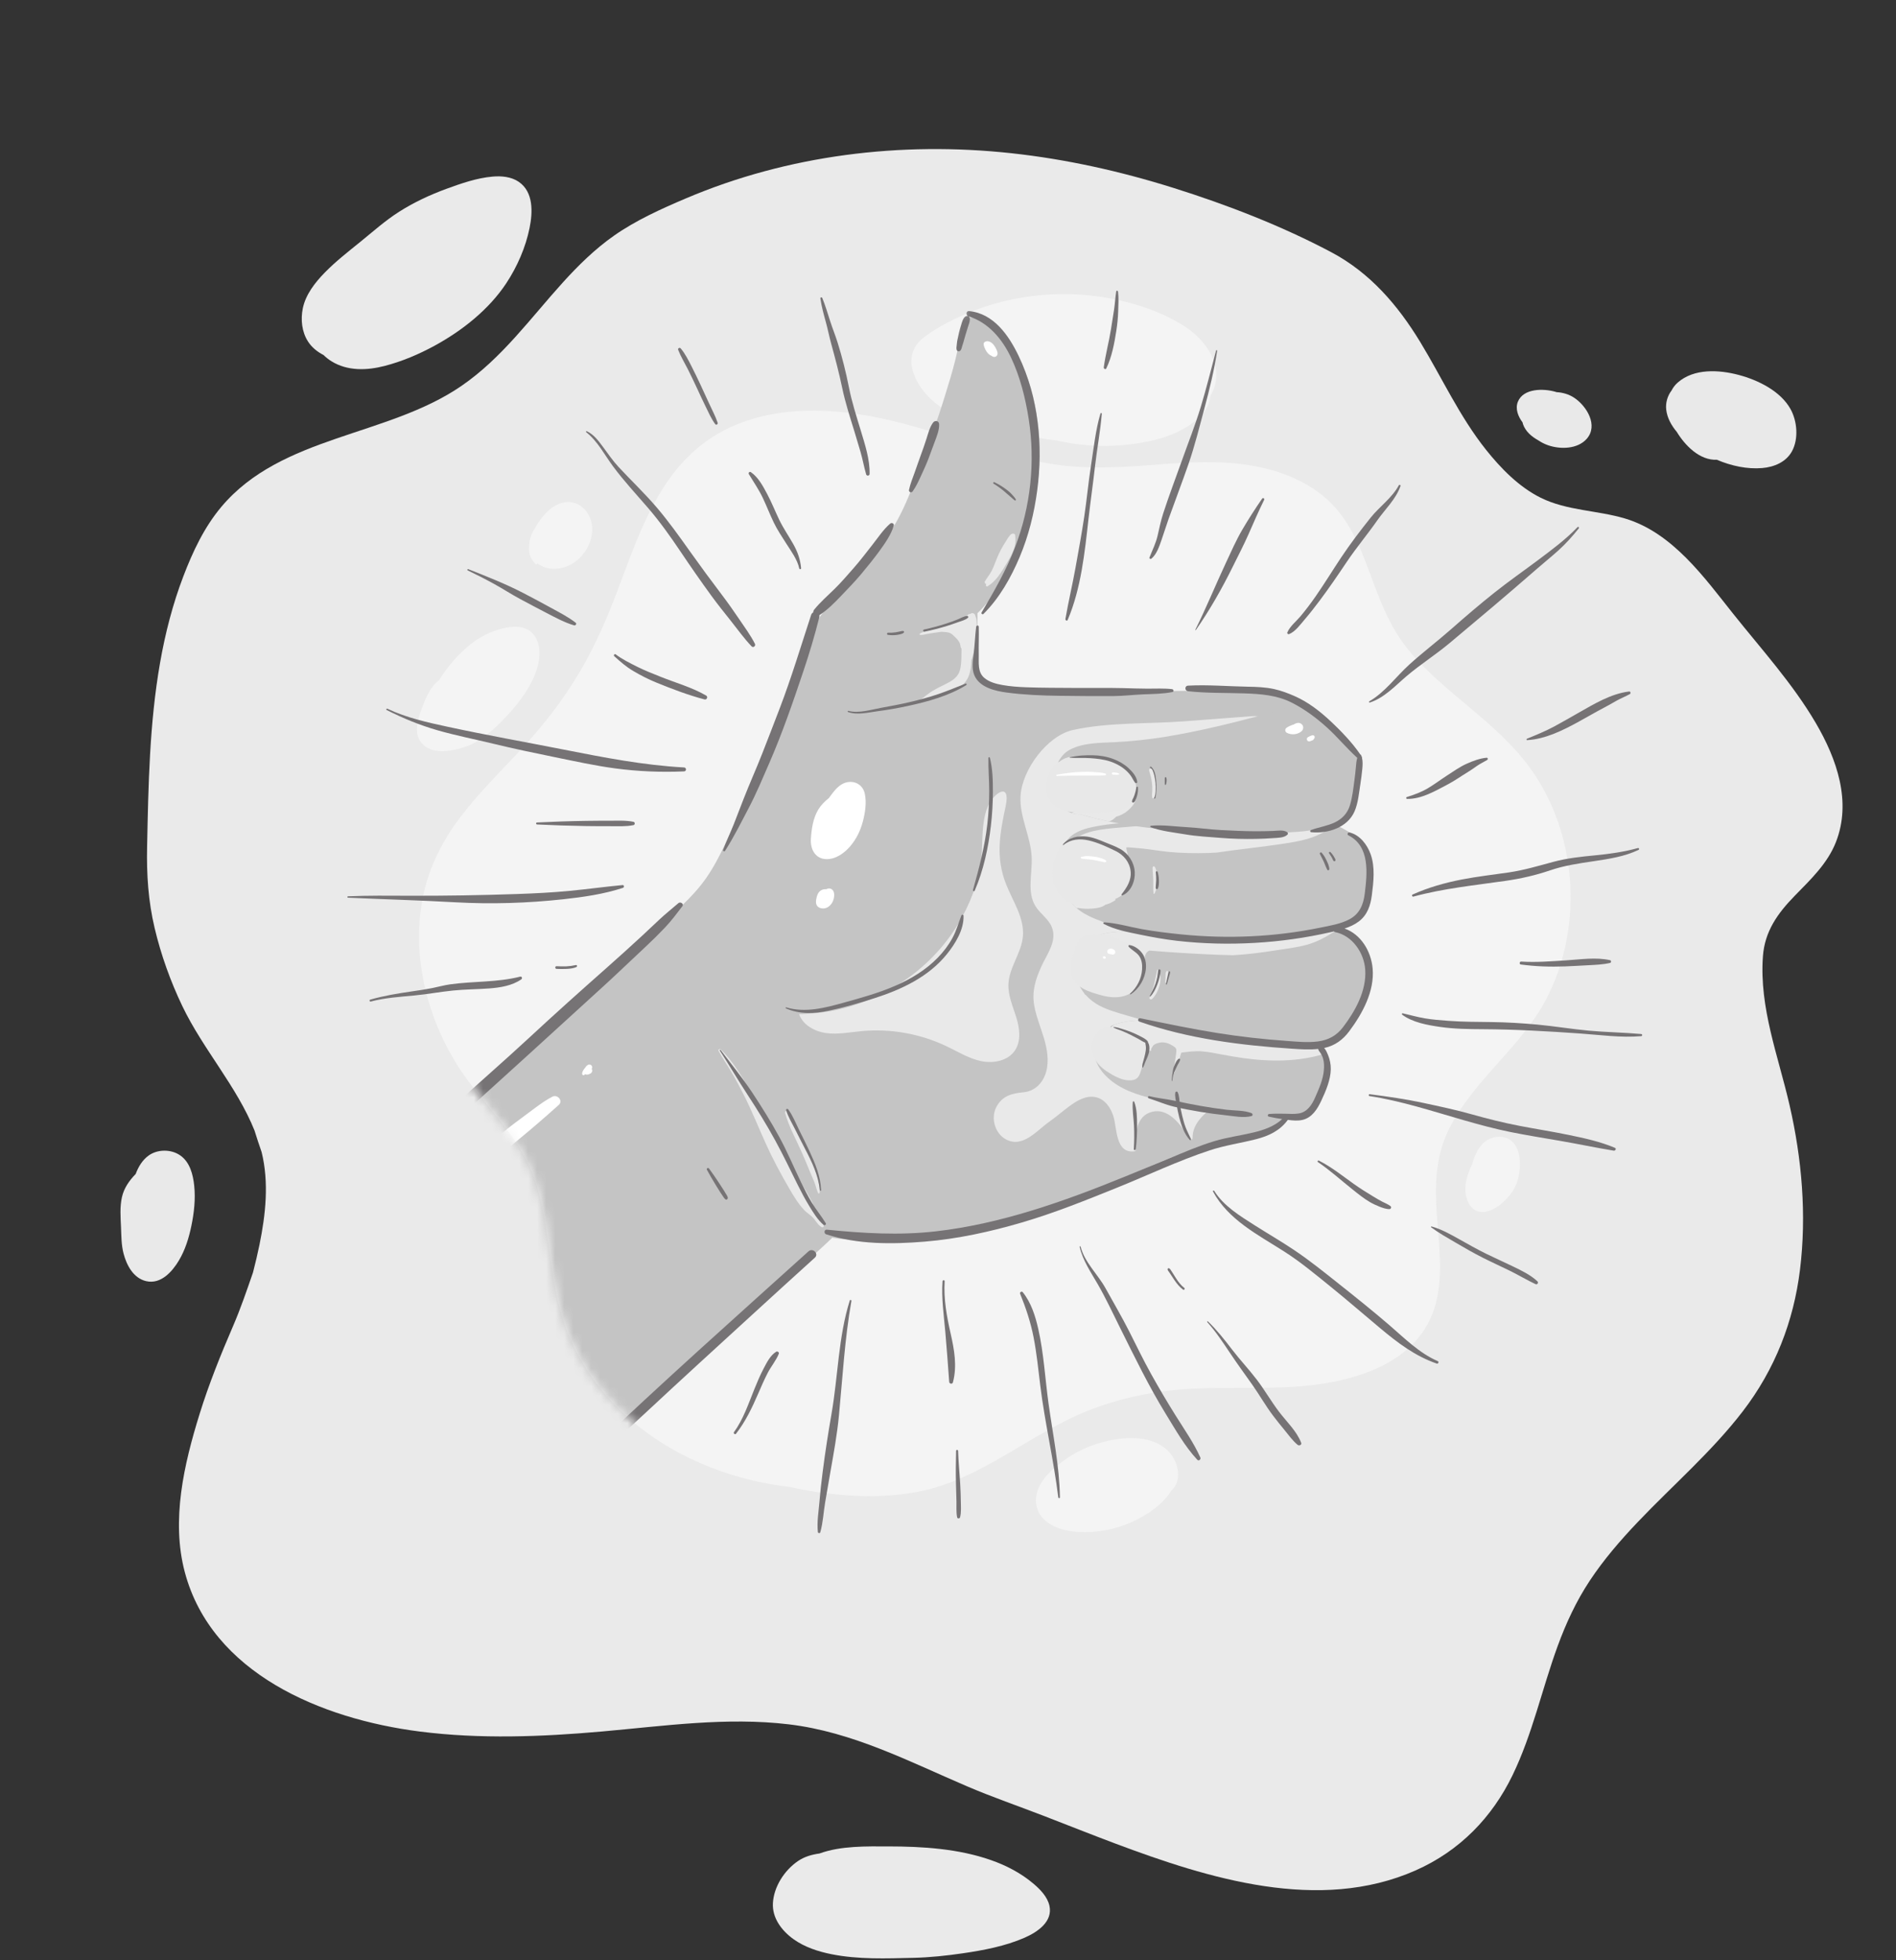 <svg width="210" height="217" viewBox="0 0 210 217" fill="none" xmlns="http://www.w3.org/2000/svg">
<rect x="0" y="0" width="210" height="217" fill="#333333" stroke="none"/>
<path d="M114.459 208.518C113.082 207.354 111.465 206.509 109.741 205.907C106.146 204.651 102.203 204.403 98.405 204.398C95.97 204.394 93.135 204.319 90.767 205.182C89.923 205.299 89.11 205.527 88.396 206.011C86.86 207.052 85.704 208.88 85.607 210.687C85.52 212.317 86.572 213.725 87.888 214.667C89.112 215.542 90.608 216.035 92.093 216.331C95.077 216.927 98.138 216.801 101.166 216.733C103.013 216.692 104.861 216.491 106.686 216.224C108.984 215.887 111.34 215.437 113.467 214.512C114.929 213.876 116.621 212.719 116.236 210.97C116.018 209.984 115.225 209.166 114.459 208.518Z" fill="#EAEAEA"/>
<path d="M57.462 20.131C56.634 19.561 55.551 19.463 54.561 19.549C52.817 19.7 51.086 20.303 49.462 20.897C47.632 21.566 45.868 22.39 44.234 23.424C42.664 24.418 41.314 25.637 39.882 26.795C38.544 27.877 37.177 28.942 35.978 30.168C34.887 31.283 33.853 32.605 33.539 34.132C33.287 35.356 33.422 36.733 34.118 37.81C34.536 38.456 35.143 38.947 35.833 39.3C36.1 39.561 36.393 39.795 36.711 39.991C38.498 41.097 40.642 41.018 42.623 40.504C44.546 40.005 46.408 39.211 48.136 38.27C51.228 36.584 54.175 34.237 56.085 31.341C57.297 29.504 58.225 27.366 58.656 25.233C58.999 23.535 59.12 21.27 57.462 20.131Z" fill="#EAEAEA"/>
<path d="M19.935 127.884C18.924 127.2 17.444 127.209 16.456 127.922C15.769 128.419 15.325 129.163 15.028 129.958C14.317 130.692 13.734 131.511 13.507 132.52C13.261 133.612 13.354 134.738 13.402 135.842C13.446 136.828 13.433 137.797 13.684 138.763C14.009 140.013 14.749 141.491 16.193 141.824C17.829 142.201 19.086 140.751 19.803 139.555C20.517 138.365 20.918 137.044 21.196 135.706C21.498 134.255 21.664 132.745 21.512 131.267C21.385 130.051 21.047 128.636 19.935 127.884Z" fill="#E9E9E9"/>
<path d="M174.351 44.028C173.779 43.649 173.095 43.448 172.399 43.411C172.368 43.402 172.339 43.388 172.309 43.379C170.965 42.988 168.726 42.967 168.118 44.478C167.805 45.254 168.142 46.105 168.637 46.761C168.652 46.827 168.664 46.893 168.687 46.958C168.969 47.766 169.638 48.334 170.396 48.756C170.72 48.972 171.072 49.151 171.443 49.282C172.821 49.768 174.735 49.724 175.746 48.577C177.044 47.104 175.757 44.959 174.351 44.028Z" fill="#E9E9E9"/>
<path d="M198.308 45.267C197.199 43.294 194.751 42.08 192.574 41.504C190.382 40.925 187.629 40.771 185.831 42.344C185.53 42.608 185.304 42.908 185.14 43.231C184.683 43.828 184.463 44.605 184.55 45.352C184.655 46.257 185.117 47.095 185.722 47.814C186.614 49.285 188.237 50.983 190.153 50.895C191.764 51.578 193.518 51.956 195.185 51.814C196.521 51.7 197.821 51.145 198.472 49.967C199.23 48.592 199.063 46.609 198.308 45.267Z" fill="#E9E9E9"/>
<path d="M199.367 140.555C200.112 134.496 199.58 128.292 198.212 122.347C196.957 116.886 194.847 111.575 195.259 105.879C195.459 103.118 196.865 101.127 198.797 99.151C200.564 97.342 202.413 95.59 203.342 93.229C205.103 88.759 203.45 84.027 201.123 80.051C198.566 75.68 195.115 71.894 191.951 67.927C188.782 63.954 185.262 58.984 180.013 57.407C176.933 56.481 173.56 56.543 170.651 55.103C168.234 53.907 166.217 51.83 164.588 49.786C161.649 46.097 159.716 41.82 157.288 37.834C154.837 33.812 151.759 30.197 147.433 27.909C141.924 24.995 135.942 22.677 129.965 20.8C124.127 18.966 118.113 17.621 112.001 16.959C99.751 15.632 87.269 17.165 75.974 21.96C73.241 23.12 70.443 24.384 68.023 26.076C65.903 27.56 64.06 29.373 62.345 31.264C58.759 35.218 55.604 39.638 51.1 42.727C42.88 48.362 31.191 48.182 24.525 56.097C22.614 58.366 21.353 61.066 20.314 63.781C19.124 66.89 18.298 70.119 17.727 73.38C16.55 80.104 16.434 86.941 16.293 93.74C16.229 96.796 16.415 99.739 17.126 102.732C17.832 105.706 18.872 108.614 20.201 111.388C22.485 116.151 26.234 120.268 28.196 125.165C28.209 125.207 28.222 125.249 28.235 125.292C28.451 125.985 28.677 126.677 28.918 127.363C28.938 127.421 28.957 127.478 28.977 127.535C29.809 130.909 29.425 134.448 28.734 137.818C28.524 138.842 28.281 139.858 28.02 140.87C27.333 142.853 26.657 144.838 25.826 146.767C24.445 149.966 23.143 153.192 22.112 156.511C20.378 162.089 18.933 168.293 20.475 174.061C23.454 185.206 35.537 190.29 46.511 191.683C53.197 192.533 60.002 192.268 66.699 191.674C73.566 191.065 80.468 190.063 87.367 190.884C94.446 191.727 100.72 195.015 107.134 197.755C109.908 198.941 112.765 199.921 115.582 201.008C118.238 202.032 120.881 203.088 123.548 204.088C133.836 207.945 146.1 211.783 156.797 207.052C161.701 204.883 165.273 201.168 167.523 196.527C169.741 191.953 170.788 186.971 172.522 182.231C173.447 179.702 174.58 177.249 176.084 174.98C177.628 172.649 179.472 170.512 181.414 168.473C185.289 164.405 189.602 160.692 193.021 156.245C196.603 151.586 198.662 146.283 199.367 140.555Z" fill="#EAEAEA"/>
<path d="M173.168 92.996C172.428 90.102 171.162 87.322 169.392 84.913C167.549 82.407 165.201 80.354 162.833 78.363C160.429 76.342 157.957 74.347 155.963 71.903C153.88 69.349 152.792 66.343 151.666 63.291C150.589 60.375 149.36 57.422 147.003 55.294C144.694 53.21 141.701 52.074 138.671 51.548C135.149 50.938 131.588 51.163 128.046 51.438C124.094 51.745 120.176 51.98 116.244 51.322C109.015 50.111 102.275 46.917 95.019 45.839C88.797 44.915 82.021 45.477 77.079 49.755C72.499 53.72 70.525 59.747 68.45 65.234C67.255 68.395 65.933 71.483 64.204 74.394C62.365 77.49 60.173 80.321 57.723 82.955C55.452 85.398 53.059 87.735 51.034 90.394C49.049 92.999 47.548 95.92 46.877 99.14C45.573 105.392 47.119 112.045 50.375 117.465C52.169 120.451 54.639 122.918 56.656 125.742C57.674 127.166 58.54 128.684 59.137 130.333C59.731 131.974 60.105 133.684 60.396 135.401C60.984 138.87 61.246 142.416 62.273 145.797C63.174 148.761 64.695 151.496 66.653 153.891C70.885 159.068 76.953 162.38 83.406 163.9C84.758 164.218 86.127 164.449 87.504 164.611C88.506 164.837 89.519 165.029 90.547 165.177C94.205 165.704 97.99 165.838 101.635 165.146C108.819 163.781 114.25 158.508 120.97 155.982C124.492 154.658 128.183 153.93 131.938 153.736C135.694 153.541 139.459 153.749 143.214 153.522C149.522 153.14 157.346 151.138 159.074 144.116C159.844 140.989 159.373 137.72 159.148 134.556C158.915 131.288 158.976 128.061 160.452 125.063C163.174 119.532 168.575 115.888 171.371 110.383C174.072 105.063 174.64 98.759 173.168 92.996Z" fill="#F4F4F4"/>
<path d="M168.067 127.23C167.749 126.442 167.137 125.922 166.276 125.849C165.34 125.771 164.512 126.182 163.955 126.917C163.517 127.496 163.24 128.194 163.047 128.909C163.005 128.995 162.961 129.08 162.922 129.166C162.406 130.319 162.042 131.613 162.511 132.849C162.713 133.383 163.055 133.863 163.606 134.068C164.039 134.229 164.54 134.178 164.969 134.028C165.967 133.679 166.852 132.83 167.456 131.984C167.937 131.311 168.192 130.515 168.296 129.699C168.398 128.895 168.374 127.99 168.067 127.23Z" fill="#F4F4F4"/>
<path d="M55.612 69.581C54.327 69.904 53.084 70.538 52.054 71.37C50.709 72.455 49.544 73.835 48.617 75.313C47.652 75.999 47.089 77.416 46.717 78.432C46.247 79.716 45.718 81.388 46.888 82.457C48.096 83.561 50.161 83.137 51.547 82.668C53.14 82.129 54.532 80.914 55.684 79.725C57.098 78.267 58.445 76.624 59.228 74.733C59.79 73.376 60.114 71.37 59.033 70.161C58.164 69.191 56.762 69.292 55.612 69.581Z" fill="#F4F4F4"/>
<path d="M65.278 57.157C64.86 56.269 64.011 55.608 63.013 55.574C62.021 55.539 61.129 56.109 60.464 56.796C60.045 57.23 59.595 57.826 59.239 58.485C58.976 58.882 58.778 59.32 58.679 59.805C58.651 59.942 58.636 60.081 58.627 60.22C58.508 61.038 58.668 61.832 59.325 62.442C59.407 62.519 59.52 62.442 59.518 62.356C60.558 63.202 62.16 63.096 63.294 62.454C65.058 61.454 66.18 59.074 65.278 57.157Z" fill="#F4F4F4"/>
<path d="M123.724 159.314C121.622 159.617 119.629 160.386 117.899 161.626C116.358 162.73 114.47 164.407 114.771 166.527C115.031 168.364 116.899 169.24 118.55 169.488C120.537 169.787 122.705 169.512 124.583 168.803C126.42 168.111 128.268 166.99 129.471 165.41C129.569 165.281 129.652 165.149 129.728 165.016C131.079 163.844 130.452 161.612 129.29 160.53C127.817 159.159 125.612 159.041 123.724 159.314Z" fill="#F4F4F4"/>
<path d="M106.52 46.346C109.126 47.458 111.969 47.964 114.749 48.43C115.548 48.565 116.35 48.682 117.154 48.778C117.176 48.785 117.196 48.794 117.22 48.799C120.732 49.586 124.345 49.542 127.842 48.712C129.201 48.389 130.576 47.85 131.74 47.071C132.303 46.695 132.82 46.251 133.253 45.729C133.732 45.153 133.955 44.632 134.061 43.889C134.065 43.865 134.062 43.843 134.061 43.82C134.116 43.729 134.174 43.639 134.223 43.542C135.715 40.636 133.607 37.662 131.193 36.119C128.745 34.554 125.84 33.572 122.997 33.039C117.26 31.964 111.251 32.687 105.974 35.2C104.679 35.816 103.374 36.525 102.245 37.415C101.021 38.378 100.668 39.781 101.16 41.249C101.982 43.698 104.234 45.371 106.52 46.346Z" fill="#F4F4F4"/>
<mask id="mask0_9442_42138" style="mask-type:luminance" maskUnits="userSpaceOnUse" x="46" y="31" width="128" height="135">
<path d="M173.167 92.993C172.428 90.1 171.162 87.319 169.391 84.91C167.549 82.404 165.201 80.352 162.833 78.36C160.429 76.339 157.957 74.345 155.963 71.9C153.88 69.347 152.792 66.34 151.665 63.288C150.589 60.372 149.36 57.419 147.003 55.291C144.694 53.208 141.701 52.071 138.671 51.546C135.149 50.935 131.588 51.161 128.046 51.436C124.238 51.731 120.461 51.952 116.673 51.379C117.327 49.166 117.936 46.808 118.137 45.129C118.636 40.975 108.168 31.338 108.168 31.338L99.602 46.779C98.091 46.396 96.567 46.066 95.019 45.836C88.797 44.912 82.021 45.474 77.079 49.752C72.499 53.717 70.525 59.744 68.45 65.231C67.255 68.392 65.933 71.48 64.204 74.391C62.365 77.487 60.173 80.318 57.723 82.952C55.451 85.395 53.059 87.732 51.033 90.391C49.049 92.996 47.548 95.917 46.877 99.138C45.573 105.39 47.119 112.042 50.375 117.462C52.169 120.449 54.639 122.915 56.656 125.739C57.674 127.164 58.539 128.681 59.137 130.331C59.731 131.971 60.105 133.681 60.396 135.399C60.983 138.868 61.246 142.413 62.273 145.794C63.174 148.759 64.695 151.494 66.653 153.889C70.885 159.066 76.953 162.377 83.406 163.897C84.758 164.216 86.126 164.447 87.504 164.608C88.506 164.835 89.519 165.027 90.547 165.175C94.205 165.701 97.99 165.835 101.635 165.143C108.818 163.779 114.25 158.505 120.97 155.979C124.492 154.655 128.183 153.928 131.937 153.734C135.694 153.539 139.459 153.746 143.214 153.519C149.522 153.138 157.346 151.136 159.074 144.113C159.843 140.986 159.373 137.717 159.148 134.553C158.915 131.285 158.976 128.059 160.451 125.06C163.173 119.53 168.575 115.886 171.371 110.381C174.072 105.06 174.64 98.757 173.167 92.993Z" fill="white"/>
</mask>
<g mask="url(#mask0_9442_42138)">
<path d="M146.249 82.089C145.607 80.397 145.864 78.831 144.279 77.808C143.442 77.268 141.425 76.797 140.453 76.72C139.239 76.624 138.022 76.565 136.805 76.525C132.02 76.372 127.238 76.567 122.453 76.607C119.796 76.63 117.127 76.567 114.479 76.347C112.887 76.216 111.32 75.992 109.755 75.743C109.046 75.43 108.434 74.971 108.266 74.146C108.141 73.53 108.195 72.879 108.204 72.255C108.213 71.593 108.222 70.931 108.229 70.269C108.237 69.503 108.287 68.684 108.262 67.882C109.878 66.337 111.155 64.327 112.176 62.385C113.384 60.085 114.197 57.576 114.687 55.03C115.175 52.492 115.284 49.921 115.014 47.35C114.734 44.691 114.082 41.788 112.668 39.489C111.859 38.173 110.811 37.055 109.579 36.125C109.072 35.743 108.362 35.188 107.71 35.143C107.4 35.121 107.116 35.252 106.939 35.475C106.856 35.456 106.758 35.487 106.741 35.585C106.616 36.283 106.416 36.962 106.284 37.66C106.152 38.359 106.002 39.053 105.834 39.744C105.498 41.131 105.07 42.482 104.653 43.845C103.817 46.575 102.829 49.254 101.819 51.924C100.861 54.454 99.953 56.959 98.393 59.193C97 61.187 95.324 62.964 93.698 64.766C92.391 66.216 91.141 67.679 90.129 69.319C89.984 69.284 89.811 69.337 89.746 69.516C89.555 70.039 89.365 70.561 89.176 71.084C89.155 71.129 89.132 71.171 89.112 71.215C89.099 71.243 89.098 71.269 89.1 71.293C88.29 73.525 87.48 75.754 86.603 77.962C85.493 80.752 84.416 83.555 83.293 86.341C82.204 89.04 81.157 91.785 79.855 94.39C79.219 95.661 78.498 96.901 77.608 98.011C76.759 99.07 75.794 100.014 74.801 100.935C70.336 105.078 65.727 109.072 61.197 113.143C56.626 117.252 52.096 121.408 47.55 125.544C45.011 127.853 42.462 130.149 39.916 132.449C37.391 134.73 34.809 136.978 32.418 139.401C32.376 139.422 32.337 139.453 32.309 139.506C32.309 139.507 32.309 139.508 32.308 139.51C32.28 139.539 32.25 139.566 32.221 139.595C32.169 139.648 32.179 139.708 32.215 139.748C31.902 140.649 32.368 141.599 32.898 142.349C33.607 143.355 34.397 144.313 35.189 145.254C36.793 147.162 38.517 148.967 40.32 150.689C44.206 154.399 48.402 157.793 52.479 161.29C53.671 162.311 54.863 163.332 56.057 164.35C56.654 164.86 57.245 165.376 57.841 165.886C58.333 166.305 58.8 166.773 59.385 167.046C59.344 167.159 59.466 167.269 59.576 167.178C59.601 167.157 59.625 167.135 59.651 167.114C59.704 167.095 59.748 167.054 59.779 167.003C61.988 165.163 64.024 163.093 66.082 161.09C68.21 159.019 70.356 156.968 72.517 154.932C76.84 150.861 81.204 146.836 85.628 142.875C87.808 140.923 90.08 139.049 92.185 137.014C93.344 137.228 94.547 137.244 95.725 137.223C97.798 137.184 99.872 137.035 101.931 136.796C106.053 136.317 110.129 135.465 114.106 134.278C117.991 133.118 121.725 131.555 125.439 129.942C129.161 128.326 132.923 126.724 136.901 125.85C138.76 125.441 141.032 125.547 142.385 123.994C143.088 123.187 143.53 122.167 143.8 121.111C144.522 119.179 144.841 117.057 145.227 115.064C145.587 113.206 145.845 111.333 146.161 109.468C146.333 108.456 146.487 107.421 146.578 106.383C146.89 105.08 147.14 103.756 147.383 102.464C147.823 100.115 148.116 97.744 148.209 95.355C148.289 93.283 147.584 91.394 147.326 89.328C147.025 86.925 147.108 84.352 146.249 82.089Z" fill="#C4C4C4"/>
<path d="M111.449 97.922C112.204 99.81 113.476 101.634 113.297 103.658C113.133 105.497 111.778 107.084 111.693 108.927C111.634 110.196 112.184 111.4 112.561 112.612C112.938 113.824 113.12 115.235 112.411 116.288C111.636 117.439 110.029 117.751 108.671 117.466C107.313 117.182 106.109 116.429 104.858 115.83C101.934 114.429 98.626 113.841 95.399 114.148C94.11 114.271 92.815 114.532 91.531 114.365C90.247 114.197 88.929 113.481 88.504 112.258C94.812 112.216 101.031 109.125 104.872 104.122C106.513 101.985 107.706 99.515 108.408 96.916C109.051 94.537 108.469 91.465 109.404 89.298C110.081 87.728 111.961 86.521 111.393 89.208C110.747 92.27 110.234 94.882 111.449 97.922Z" fill="#E9E9E9"/>
<path d="M108.164 68.758C108.156 68.663 108.153 68.555 108.131 68.462C108.103 68.341 108.036 68.237 108.012 68.114C107.967 67.889 107.625 67.787 107.472 67.968C107.38 67.958 107.282 67.981 107.197 68.061C106.536 68.674 105.644 68.869 104.827 69.188C104.345 69.376 103.855 69.504 103.363 69.659C102.898 69.805 102.291 69.882 101.883 70.142C101.817 70.184 101.849 70.272 101.92 70.28C102.18 70.309 102.407 70.234 102.664 70.183C102.962 70.125 103.263 70.093 103.562 70.04C103.799 69.999 104.037 69.969 104.274 69.938C104.527 69.957 104.787 69.959 105.034 70.016C105.313 70.081 105.486 70.222 105.678 70.427C105.767 70.522 105.868 70.607 105.96 70.701C105.983 70.725 106.005 70.749 106.027 70.773C106.034 70.78 106.047 70.797 106.052 70.805C106.089 70.853 106.125 70.902 106.16 70.951C106.196 71.003 106.23 71.057 106.26 71.112C106.264 71.12 106.294 71.188 106.296 71.19C106.302 71.207 106.31 71.226 106.311 71.23C106.333 71.287 106.352 71.343 106.363 71.401C106.369 71.43 106.374 71.46 106.378 71.489C106.378 71.494 106.379 71.496 106.379 71.499C106.379 71.508 106.38 71.517 106.38 71.532C106.383 71.532 106.386 71.531 106.389 71.531C106.391 71.635 106.429 71.733 106.498 71.807C106.481 72.544 106.513 73.297 106.364 74.012C106.169 74.95 105.517 75.336 104.713 75.735C104.226 75.976 103.739 76.218 103.272 76.495C102.8 76.776 102.401 77.147 101.951 77.46C101.843 77.536 101.906 77.717 102.045 77.681C102.598 77.537 103.161 77.474 103.701 77.281C104.226 77.094 104.742 76.881 105.254 76.66C106.169 76.264 106.952 75.751 107.315 74.782C107.519 74.24 107.57 73.662 107.584 73.083C107.742 72.71 107.834 72.301 107.921 71.906C108.009 71.499 108.098 71.082 108.143 70.669C108.188 70.25 108.208 69.831 108.196 69.41C108.19 69.193 108.181 68.975 108.164 68.758Z" fill="#E9E9E9"/>
<path d="M90.499 134.496C90.259 134.098 90.206 133.628 90.01 133.202C89.606 132.323 89.052 131.488 88.564 130.652C87.605 129.009 86.734 127.312 85.873 125.617C85.02 123.937 84.04 122.329 83.075 120.711C82.143 119.146 81.15 117.432 79.819 116.17C79.7 116.057 79.513 116.199 79.592 116.344C80.047 117.178 80.593 117.964 81.073 118.784C81.557 119.609 82.002 120.454 82.433 121.308C83.284 122.996 83.994 124.765 84.769 126.49C85.546 128.222 86.455 129.912 87.408 131.554C87.883 132.37 88.406 133.249 89.057 133.937C89.405 134.305 89.835 134.522 90.156 134.921C90.419 135.248 90.638 135.653 91.019 135.849C91.134 135.909 91.267 135.811 91.236 135.683C91.126 135.224 90.74 134.892 90.499 134.496Z" fill="#E9E9E9"/>
<path d="M90.398 129.798C90.152 129 89.798 128.225 89.475 127.456C88.845 125.963 88.242 124.321 87.241 123.032C87.132 122.891 86.915 123.046 86.955 123.198C87.366 124.723 88.19 126.153 88.818 127.597C89.137 128.331 89.448 129.069 89.749 129.811C89.891 130.16 90.059 130.496 90.193 130.849C90.344 131.246 90.442 131.664 90.605 132.056C90.643 132.147 90.768 132.136 90.776 132.033C90.838 131.311 90.61 130.483 90.398 129.798Z" fill="#E9E9E9"/>
<path d="M141.987 101.089C141.841 98.825 141.538 96.574 141.362 94.312C141.186 92.041 141.208 89.801 141.538 87.546C141.828 85.559 142.231 83.441 141.634 81.47C141.427 80.786 141.065 80.101 140.474 79.676C139.736 79.146 138.844 79.269 137.992 79.333C135.715 79.505 133.439 79.676 131.163 79.848C127.159 80.15 122.756 79.942 118.833 80.812C116.006 81.439 113.202 85.184 113.033 88.126C112.901 90.422 114.165 92.59 114.267 94.888C114.351 96.735 113.716 98.765 114.699 100.332C115.215 101.153 116.118 101.712 116.49 102.608C117.125 104.138 115.983 105.591 115.374 106.914C114.711 108.355 114.263 109.726 114.555 111.336C114.778 112.567 115.27 113.731 115.627 114.929C115.984 116.128 116.206 117.418 115.877 118.624C115.539 119.86 114.644 120.789 113.377 120.913C112.108 121.038 111.018 121.274 110.351 122.555C109.718 123.77 110.193 125.458 111.395 126.116C113.29 127.153 114.849 125.124 116.238 124.159C116.997 123.631 117.687 123.014 118.432 122.466C119.269 121.85 120.311 121.209 121.396 121.464C122.404 121.701 123.023 122.635 123.319 123.568C123.728 124.86 123.526 127.749 125.671 127.448C125.744 127.438 125.804 127.348 125.801 127.278C125.739 125.881 125.73 123.779 127.302 123.177C129.37 122.385 130.858 124.605 131.757 126.079C131.847 126.226 132.094 126.171 132.089 125.99C132.044 124.264 133.62 123.074 134.868 122.15C136.248 121.128 137.459 120.019 138.414 118.577C140.517 115.401 141.401 111.459 141.832 107.726C142.086 105.523 142.13 103.302 141.987 101.089Z" fill="#E9E9E9"/>
<path d="M146.997 119.882C146.564 120.86 146.113 121.877 145.469 122.723C145.181 123.101 143.812 123.86 143.731 123.865C142.237 123.933 140.674 123.672 139.198 123.496C137.811 123.328 136.429 123.131 135.051 122.912C134.446 122.817 133.837 122.723 133.227 122.629C133.215 122.624 133.201 122.624 133.189 122.624C131.377 122.337 129.557 122.036 127.772 121.628C125.952 121.216 124.093 120.594 122.698 119.311C121.818 118.499 121.187 117.439 121.204 116.37C121.213 115.765 121.431 115.164 121.917 114.598C122.222 114.241 122.582 113.967 122.972 113.752C122.977 113.67 123.02 113.589 123.114 113.55C123.221 113.503 123.333 113.46 123.444 113.426C125.054 112.846 126.814 112.923 128.497 113.013C130.471 113.116 132.446 113.219 134.42 113.327C136.39 113.43 138.364 113.498 140.335 113.653C140.39 113.657 140.45 113.662 140.506 113.666C142.18 113.803 143.91 114.001 145.434 114.735C145.515 114.773 145.49 114.872 145.425 114.906C145.425 114.906 145.425 114.906 145.421 114.906C145.408 114.915 145.395 114.919 145.382 114.919C145.901 115.374 146.361 116.005 146.691 116.632C146.781 116.799 146.859 116.971 146.927 117.134C147.289 118.006 147.388 119.002 146.997 119.882Z" fill="#C4C4C4"/>
<path d="M146.692 116.634C146.641 116.655 146.585 116.677 146.529 116.694C145.817 116.934 145.061 117.08 144.319 117.192C142.864 117.411 141.391 117.445 139.928 117.355C138.413 117.265 136.91 117.033 135.425 116.75C134.653 116.604 133.88 116.445 133.094 116.385C132.318 116.321 131.605 116.441 130.841 116.527C130.807 116.642 130.777 116.754 130.738 116.866C130.643 117.171 130.562 117.488 130.442 117.784C130.317 118.106 130.193 118.411 130.094 118.742C130.064 118.853 129.901 118.806 129.927 118.694C130.047 118.145 130.137 117.587 130.21 117.025C130.24 116.763 130.313 116.466 130.287 116.205C130.266 115.977 130.009 115.84 129.833 115.733C129.433 115.484 128.948 115.329 128.472 115.415C128.262 115.458 128.06 115.51 127.876 115.621C127.837 115.642 127.807 115.672 127.777 115.694C127.713 115.771 127.648 115.844 127.605 115.934C127.567 116.007 127.532 116.071 127.494 116.136C127.498 116.17 127.506 116.205 127.506 116.243C127.511 116.338 127.404 116.355 127.348 116.299C127.296 116.334 127.24 116.363 127.163 116.372C127.099 116.381 127.068 116.286 127.111 116.248C127.163 116.196 127.197 116.14 127.232 116.08C126.901 115.475 126.154 115.247 125.536 115.042C124.695 114.758 123.854 114.475 123.012 114.192C122.866 114.14 122.819 113.969 122.927 113.853C123.081 113.681 123.253 113.539 123.446 113.428C125.056 112.848 126.816 112.925 128.498 113.015C130.473 113.118 132.447 113.221 134.422 113.329C136.392 113.432 138.366 113.5 140.336 113.655C140.392 113.659 140.452 113.664 140.508 113.668C141.268 113.788 142.019 113.942 142.766 114.136C143.633 114.359 144.547 114.595 145.423 114.908C145.41 114.917 145.397 114.921 145.384 114.921C145.903 115.376 146.362 116.007 146.692 116.634Z" fill="#E9E9E9"/>
<path d="M127.032 115.504C127.106 115.424 127.12 115.29 126.996 115.228C126.298 114.876 125.582 114.557 124.852 114.277C124.169 114.016 123.346 113.617 122.598 113.698C121.386 113.831 120.662 115.401 120.944 116.487C120.953 116.52 120.978 116.536 121.006 116.544C121.051 116.727 121.113 116.907 121.19 117.076C121.505 117.77 122.097 118.294 122.73 118.694C123.396 119.115 124.187 119.548 124.987 119.596C125.328 119.617 125.726 119.568 125.979 119.315C126.256 119.038 126.357 118.547 126.482 118.19C126.654 117.698 126.843 117.209 126.99 116.709C127.105 116.317 127.176 115.889 127.032 115.504Z" fill="#E8E8E8"/>
<path d="M151.822 108.083C151.68 109.04 151.346 110.01 151.007 110.912C150.68 111.779 150.234 112.577 149.629 113.285C149.204 113.783 148.667 114.367 148.075 114.732C147.702 115.238 146.993 115.41 146.371 115.483C145.062 115.637 143.718 115.646 142.4 115.616C137.589 115.513 132.829 114.59 128.184 113.363C126.991 113.045 125.806 112.71 124.622 112.358C123.647 112.071 122.66 111.792 121.754 111.315C121.235 111.041 120.686 110.629 120.243 110.131C120.214 110.131 120.188 110.122 120.166 110.088C120.115 110.019 120.071 109.942 120.024 109.865C119.651 109.384 119.398 108.834 119.35 108.263C119.033 106.942 119.235 105.521 120.213 104.469C120.342 104.327 120.484 104.203 120.634 104.091C122.003 103.052 124.067 103.134 125.694 103.104C128.038 103.061 130.377 103.203 132.721 103.289C137.459 103.46 142.121 103.104 146.778 102.185C146.778 102.181 146.778 102.181 146.778 102.181C146.744 102.095 146.842 102.009 146.924 102.031C147.216 102.121 147.443 102.34 147.688 102.511C147.954 102.696 148.229 102.863 148.504 103.031C149.023 103.34 149.555 103.64 150.036 104.005C150.062 104.027 150.087 104.044 150.113 104.066C150.534 104.396 150.912 104.761 151.22 105.199C151.457 105.542 151.718 106.027 151.765 106.478C151.925 106.989 151.895 107.581 151.822 108.083Z" fill="#C4C4C4"/>
<path d="M136.578 105.746C138.139 105.653 139.688 105.457 141.26 105.21C142.431 105.026 143.623 104.896 144.768 104.578C145.832 104.283 146.774 103.771 147.707 103.19C147.882 103.081 148.059 102.973 148.236 102.866C148.051 102.752 147.868 102.636 147.689 102.512C147.444 102.34 147.217 102.121 146.925 102.031C146.843 102.009 146.744 102.095 146.779 102.181C146.779 102.181 146.779 102.181 146.779 102.186C142.122 103.104 137.46 103.46 132.721 103.289C130.378 103.203 128.038 103.061 125.695 103.104C124.068 103.134 122.003 103.053 120.635 104.091C121.626 104.529 122.682 104.756 123.763 104.756C123.793 104.765 123.828 104.778 123.862 104.786C124.475 104.942 125.1 105.025 125.727 105.089C125.847 105.266 125.967 105.443 126.088 105.621C126.094 105.642 126.097 105.665 126.104 105.686C126.122 105.745 126.166 105.789 126.219 105.813C126.299 105.932 126.379 106.05 126.46 106.168C126.469 106.182 126.481 106.189 126.491 106.2C126.519 106.258 126.549 106.314 126.592 106.362C126.634 106.408 126.711 106.415 126.763 106.384C126.822 106.35 126.837 106.288 126.828 106.226C126.822 106.182 126.817 106.146 126.812 106.109C126.82 106.076 126.817 106.04 126.805 106.002C126.804 105.974 126.801 105.948 126.804 105.916C126.804 105.913 126.805 105.899 126.805 105.894C126.807 105.887 126.811 105.861 126.812 105.857C126.817 105.831 126.823 105.804 126.831 105.778C126.838 105.752 126.848 105.726 126.857 105.7C126.858 105.696 126.859 105.695 126.859 105.693C126.866 105.679 126.873 105.665 126.88 105.651C126.905 105.602 126.931 105.553 126.961 105.508C126.969 105.497 126.976 105.486 126.984 105.475C127.005 105.454 127.024 105.429 127.045 105.407C127.064 105.387 127.083 105.367 127.103 105.349C127.112 105.34 127.123 105.333 127.132 105.324C127.183 105.289 127.235 105.259 127.292 105.234C127.296 105.233 127.297 105.23 127.301 105.228C129.41 105.406 131.523 105.538 133.636 105.64C134.616 105.689 135.597 105.721 136.578 105.746Z" fill="#E9E9E9"/>
<path d="M128.366 107.41C128.33 107.324 128.193 107.3 128.165 107.41C128.042 107.916 127.953 108.431 127.832 108.939C127.711 109.452 127.509 109.938 127.315 110.426C127.248 110.593 127.487 110.703 127.601 110.592C128.014 110.191 128.274 109.653 128.429 109.103C128.585 108.556 128.59 107.94 128.366 107.41Z" fill="#E9E9E9"/>
<path d="M129.422 107.672C129.416 107.648 129.405 107.616 129.393 107.596C129.376 107.566 129.352 107.544 129.336 107.513C129.311 107.466 129.239 107.468 129.214 107.513C129.196 107.545 129.17 107.564 129.151 107.596C129.138 107.617 129.127 107.649 129.119 107.672C129.099 107.729 129.103 107.794 129.1 107.855C129.095 107.957 129.084 108.058 129.085 108.159C129.086 108.261 129.085 108.362 129.081 108.463C129.077 108.568 129.057 108.679 129.08 108.782C129.095 108.843 129.172 108.842 129.203 108.799C129.264 108.713 129.284 108.595 129.311 108.494C129.339 108.393 129.364 108.291 129.387 108.189C129.412 108.079 129.418 107.966 129.426 107.855C129.431 107.793 129.44 107.731 129.422 107.672Z" fill="#E9E9E9"/>
<path d="M126.702 106.312C126.557 105.642 126.102 105.12 125.549 104.771C125.209 104.556 124.839 104.403 124.458 104.291C124.426 104.27 124.396 104.248 124.363 104.228C124.31 104.196 124.255 104.169 124.201 104.139C124.096 104.074 123.986 104.018 123.873 103.97C123.547 103.816 123.209 103.69 122.863 103.601C122.106 103.406 121.159 103.325 120.365 103.581C120.337 103.544 120.296 103.519 120.25 103.538C119.589 103.826 119.241 104.408 119.03 105.098C118.788 105.886 118.562 106.809 118.659 107.639C118.858 109.338 120.676 109.82 122.018 110.187C123.645 110.634 125.457 110.464 126.271 108.728C126.614 107.996 126.879 107.129 126.702 106.312Z" fill="#E8E8E8"/>
<path d="M151.796 98.189C151.68 99.653 151.088 101.726 149.405 102.25H149.393C148.98 102.443 148.513 102.559 148.062 102.671C146.692 103.005 145.302 103.267 143.903 103.469C141.117 103.868 138.305 103.971 135.49 103.945C130.721 103.898 125.643 103.529 121.231 101.687C120.518 101.391 119.818 101.018 119.239 100.52C119.089 100.391 118.947 100.249 118.814 100.103C118.698 99.975 118.595 99.842 118.501 99.704C118.05 99.06 117.801 98.313 117.672 97.549C117.389 95.867 117.17 93.605 118.779 92.437C119.595 91.845 120.638 91.609 121.63 91.433C122.848 91.214 124.089 91.107 125.329 91.072C126.785 91.029 128.235 91.081 129.682 91.15C130.759 91.201 131.836 91.261 132.914 91.3C135.541 91.395 138.078 91.219 140.675 90.862C141.786 90.708 142.902 90.515 144.027 90.403C144.109 90.394 144.19 90.386 144.272 90.378C144.817 90.326 145.362 90.331 145.864 90.472C146.118 90.536 146.358 90.639 146.585 90.781C147.379 91.004 148.148 91.386 148.856 91.781C149.126 91.932 149.393 92.091 149.65 92.254C149.779 92.335 149.908 92.417 150.032 92.502C150.22 92.631 150.41 92.764 150.586 92.906C150.598 92.914 150.607 92.927 150.62 92.936C150.65 92.936 150.684 92.94 150.71 92.966C151.392 93.537 151.59 94.567 151.71 95.378C151.852 96.305 151.869 97.258 151.796 98.189Z" fill="#C4C4C4"/>
<path d="M123.51 99.674C123.304 99.773 123.115 99.914 122.909 99.996C122.759 100.056 122.6 100.103 122.441 100.15C122.029 100.49 121.359 100.549 120.866 100.588C120.449 100.618 120.033 100.601 119.617 100.545C119.561 100.536 119.51 100.523 119.454 100.515C119.385 100.52 119.317 100.52 119.239 100.52C119.089 100.391 118.947 100.249 118.814 100.103C118.698 99.974 118.595 99.841 118.501 99.704C118.836 99.888 119.273 99.815 119.643 99.832C120.063 99.854 120.484 99.862 120.905 99.854C121.239 99.845 121.574 99.824 121.909 99.794C122.089 99.716 122.257 99.622 122.437 99.545C122.548 99.493 122.711 99.553 122.737 99.669C122.763 99.665 122.789 99.661 122.815 99.652C123.029 99.609 123.235 99.605 123.445 99.528C123.531 99.498 123.591 99.635 123.51 99.674Z" fill="#E9E9E9"/>
<path d="M133.795 94.427C134.12 94.411 134.445 94.395 134.771 94.379C137.119 94.026 139.486 93.801 141.835 93.446C143.216 93.237 144.663 93.029 145.947 92.452C146.665 92.129 147.342 91.734 148.024 91.347C147.559 91.122 147.079 90.919 146.586 90.78C146.359 90.639 146.118 90.536 145.865 90.471C145.251 90.437 144.642 90.411 144.028 90.402C142.904 90.514 141.788 90.707 140.676 90.862C138.079 91.218 135.542 91.394 132.915 91.299C131.838 91.261 130.76 91.2 129.683 91.149C127.764 91.295 125.849 91.449 123.936 91.617C122.107 91.78 120.12 91.934 118.652 93.153C118.549 93.239 118.681 93.407 118.793 93.338C118.806 93.329 118.819 93.325 118.832 93.316C118.823 93.453 118.905 93.595 119.076 93.6C121.094 93.647 123.025 94.325 124.657 95.501C124.841 95.638 125.034 95.415 125.004 95.239C124.961 94.995 124.923 94.754 124.884 94.51C124.875 94.454 124.721 93.874 124.751 93.827C124.803 93.763 125.476 93.844 125.562 93.849C125.833 93.866 126.103 93.892 126.373 93.917C127.395 94.016 128.4 94.205 129.421 94.303C130.873 94.446 132.336 94.463 133.795 94.427Z" fill="#E9E9E9"/>
<path d="M128.13 96.667C128.109 96.541 128.085 96.417 128.044 96.296C128.004 96.173 127.968 96.035 127.881 95.937C127.817 95.865 127.699 95.907 127.674 95.992C127.642 96.103 127.661 96.232 127.664 96.348C127.668 96.475 127.679 96.6 127.687 96.727C127.704 96.973 127.727 97.219 127.734 97.465C127.741 97.712 127.726 97.957 127.733 98.204C127.738 98.441 127.733 98.686 127.769 98.921C127.776 98.966 127.84 98.966 127.861 98.933C127.993 98.718 128.07 98.447 128.122 98.202C128.176 97.952 128.182 97.693 128.183 97.437C128.185 97.178 128.173 96.922 128.13 96.667Z" fill="#E9E9E9"/>
<path d="M149.577 89.897C149.543 89.953 149.483 89.979 149.427 89.979C148.281 91.335 146.083 91.842 144.469 92.013C142.143 92.258 139.752 92.185 137.417 92.189C135.073 92.194 132.73 92.129 130.395 91.949C128.107 91.773 125.828 91.507 123.574 91.082C123.325 91.035 123.072 90.983 122.823 90.932C122.823 90.932 122.823 90.932 122.819 90.932C121.913 90.743 121.016 90.528 120.132 90.279C119.956 90.232 119.775 90.181 119.591 90.125C119.578 90.134 119.565 90.147 119.544 90.147C119.235 90.142 118.947 90.091 118.69 90.005C116.037 89.103 116.097 84.249 118.505 82.987C119.965 82.218 121.789 82.24 123.39 82.162C125.343 82.064 127.287 81.862 129.219 81.54C132.948 80.922 136.631 80.007 140.289 79.029C141.185 78.789 142.078 78.51 142.92 78.102C143.567 77.784 143.967 77.574 144.636 77.93C146.066 78.694 147.418 79.78 148.508 80.973C149.585 82.15 150.508 83.501 150.68 85.124C150.848 86.713 150.397 88.532 149.577 89.897Z" fill="#C4C4C4"/>
<path d="M125.841 88.334C125.789 88.853 125.308 89.398 124.93 89.724C124.535 90.067 124.115 90.269 123.639 90.398C123.557 90.48 123.475 90.561 123.385 90.634C123.209 90.785 123.024 90.879 122.823 90.93C122.823 90.93 122.823 90.93 122.819 90.93C121.913 90.742 121.016 90.527 120.132 90.278C119.956 90.231 119.775 90.18 119.591 90.124C119.578 90.132 119.565 90.145 119.544 90.145C119.235 90.141 118.947 90.089 118.69 90.004C119.179 89.763 119.917 89.789 120.407 89.772C121.136 89.742 121.87 89.776 122.6 89.712C123.218 89.656 123.789 89.463 124.377 89.274C124.665 89.184 124.935 89.06 125.18 88.879C125.399 88.712 125.545 88.476 125.742 88.291C125.776 88.261 125.845 88.282 125.841 88.334Z" fill="#E9E9E9"/>
<path d="M125.809 86.854C125.443 84.832 123.273 83.987 121.471 83.794C120.341 83.674 118.899 83.508 117.834 84.007C117.663 84.086 117.502 84.192 117.352 84.312C116.822 84.489 116.42 85.072 116.215 85.611C115.869 86.526 115.685 87.643 116.223 88.522C116.748 89.38 117.743 89.776 118.697 89.911C119.875 90.076 121.095 90.03 122.277 89.933C123.209 89.855 124.314 89.802 125.062 89.167C125.722 88.607 125.961 87.687 125.809 86.854Z" fill="#E8E8E8"/>
<path d="M122.141 93.344C121.081 92.99 119.767 92.619 118.652 92.909C117.979 93.084 117.399 93.574 117.197 94.215C117.052 94.456 116.939 94.714 116.856 94.943C116.494 95.937 116.422 97.076 116.813 98.073C117.145 98.921 117.783 99.646 118.633 99.998C119.567 100.384 120.608 100.268 121.574 100.081C123.221 99.762 125.254 99.153 125.381 97.162C125.508 95.178 123.849 93.917 122.141 93.344Z" fill="#E8E8E8"/>
<path d="M131.912 126.092C131.716 125.653 131.482 125.236 131.314 124.783C131.161 124.373 131.047 123.952 130.944 123.529C130.839 123.1 130.756 122.667 130.685 122.231C130.617 121.812 130.627 121.283 130.433 120.902C130.381 120.8 130.205 120.82 130.182 120.935C130.097 121.354 130.252 121.87 130.321 122.286C130.4 122.764 130.492 123.242 130.615 123.71C130.837 124.56 131.172 125.54 131.78 126.194C131.849 126.268 131.948 126.173 131.912 126.092Z" fill="#767375"/>
<path d="M125.63 121.975C125.597 121.886 125.473 121.901 125.466 121.998C125.398 122.863 125.559 123.732 125.6 124.598C125.641 125.467 125.632 126.339 125.58 127.207C125.571 127.351 125.785 127.346 125.801 127.207C125.901 126.323 125.949 125.437 125.94 124.547C125.932 123.687 125.935 122.788 125.63 121.975Z" fill="#767375"/>
<path d="M125.005 85.04C124.514 84.588 123.931 84.251 123.308 84.019C122.588 83.75 121.793 83.617 121.025 83.607C120.198 83.596 119.316 83.639 118.506 83.807C118.463 83.816 118.477 83.876 118.516 83.879C119.26 83.936 120.007 83.874 120.754 83.927C121.497 83.98 122.241 84.056 122.952 84.291C123.534 84.482 124.101 84.774 124.575 85.167C124.822 85.371 125.049 85.604 125.237 85.863C125.415 86.109 125.528 86.39 125.71 86.63C125.78 86.723 125.974 86.711 125.96 86.563C125.904 85.976 125.424 85.426 125.005 85.04Z" fill="#767375"/>
<path d="M125.86 87.167C125.824 87.434 125.755 87.702 125.672 87.958C125.632 88.081 125.586 88.202 125.531 88.319C125.504 88.377 125.475 88.435 125.444 88.491C125.403 88.568 125.39 88.636 125.379 88.721C125.364 88.847 125.526 88.875 125.603 88.814C125.728 88.713 125.777 88.563 125.833 88.416C125.883 88.288 125.925 88.156 125.959 88.022C126.031 87.74 126.053 87.457 126.041 87.167C126.036 87.048 125.875 87.055 125.86 87.167Z" fill="#767375"/>
<path d="M128.048 86.359C127.991 85.846 127.911 85.252 127.507 84.886C127.443 84.827 127.327 84.904 127.381 84.984C127.686 85.436 127.698 85.967 127.739 86.492C127.763 86.794 127.772 87.095 127.782 87.397C127.793 87.71 127.776 88.025 127.809 88.335C127.818 88.418 127.935 88.444 127.96 88.356C128.05 88.046 128.066 87.72 128.081 87.398C128.097 87.054 128.086 86.7 128.048 86.359Z" fill="#767375"/>
<path d="M129.183 86.093C129.17 86.051 129.13 86.024 129.087 86.03C129.042 86.037 129.015 86.072 129.012 86.116C129.006 86.177 129.007 86.236 129.008 86.297C129.008 86.36 129.006 86.423 129.008 86.486C129.011 86.546 129.012 86.606 129.01 86.667C129.009 86.697 129.005 86.728 129.006 86.757C129.007 86.79 129.017 86.823 129.022 86.855C129.03 86.901 129.099 86.905 129.12 86.867C129.136 86.839 129.155 86.81 129.165 86.779C129.175 86.749 129.179 86.715 129.184 86.684C129.197 86.618 129.206 86.552 129.214 86.486C129.228 86.358 129.219 86.216 129.183 86.093Z" fill="#767375"/>
<path d="M124.072 93.98C123.526 93.674 122.918 93.465 122.342 93.223C121.724 92.963 121.089 92.707 120.42 92.615C119.49 92.487 118.338 92.696 117.73 93.478C117.695 93.522 117.747 93.574 117.791 93.539C118.617 92.886 119.59 92.805 120.594 93.038C121.614 93.275 122.624 93.751 123.565 94.206C124.45 94.634 125.108 95.42 125.225 96.419C125.343 97.43 124.819 98.234 124.231 98.995C124.176 99.066 124.241 99.151 124.324 99.116C125.281 98.711 125.745 97.518 125.685 96.534C125.62 95.468 125.001 94.501 124.072 93.98Z" fill="#767375"/>
<path d="M128.359 97.428C128.35 97.12 128.306 96.822 128.225 96.524C128.194 96.412 128 96.429 128.014 96.553C128.047 96.842 128.063 97.138 128.059 97.429C128.055 97.722 128.001 98.013 128.006 98.305C128.008 98.456 128.206 98.469 128.256 98.339C128.365 98.053 128.367 97.731 128.359 97.428Z" fill="#767375"/>
<path d="M147.203 95.976C147.184 95.895 147.166 95.814 147.137 95.735C147.075 95.57 147.006 95.408 146.928 95.249C146.779 94.943 146.616 94.644 146.383 94.394C146.283 94.288 146.138 94.423 146.193 94.541C146.331 94.839 146.5 95.12 146.635 95.421C146.698 95.565 146.756 95.711 146.812 95.857C146.843 95.939 146.882 96.016 146.917 96.096C146.952 96.174 146.979 96.243 147.034 96.309C147.108 96.397 147.223 96.315 147.235 96.226C147.245 96.141 147.221 96.059 147.203 95.976Z" fill="#767375"/>
<path d="M147.91 95.154C147.906 95.124 147.891 95.097 147.878 95.07C147.859 95.031 147.839 94.993 147.818 94.955C147.778 94.88 147.735 94.807 147.689 94.737C147.593 94.59 147.489 94.451 147.363 94.33C147.283 94.254 147.139 94.353 147.205 94.451C147.296 94.587 147.389 94.722 147.471 94.864C147.511 94.933 147.548 95.004 147.583 95.076C147.6 95.113 147.617 95.151 147.634 95.189C147.636 95.193 147.643 95.209 147.637 95.196C147.646 95.217 147.653 95.238 147.667 95.256C147.682 95.275 147.699 95.292 147.715 95.309C147.783 95.381 147.921 95.327 147.916 95.226C147.915 95.201 147.914 95.178 147.91 95.154Z" fill="#767375"/>
<path d="M126.496 105.511C126.18 105.083 125.629 104.676 125.091 104.62C124.991 104.609 124.96 104.74 125.016 104.803C125.344 105.171 125.809 105.367 126.122 105.763C126.469 106.203 126.53 106.762 126.498 107.304C126.436 108.345 125.941 109.292 125.174 109.989C125.129 110.029 125.188 110.107 125.239 110.073C126.181 109.439 126.822 108.357 126.919 107.221C126.969 106.627 126.856 105.997 126.496 105.511Z" fill="#767375"/>
<path d="M128.285 107.401C128.238 107.643 128.232 107.892 128.185 108.134C128.136 108.385 128.071 108.632 127.99 108.874C127.827 109.362 127.57 109.798 127.347 110.258C127.326 110.301 127.379 110.348 127.415 110.311C127.773 109.941 128.002 109.455 128.186 108.979C128.281 108.733 128.36 108.481 128.42 108.225C128.479 107.974 128.549 107.695 128.542 107.435C128.538 107.294 128.314 107.25 128.285 107.401Z" fill="#767375"/>
<path d="M129.452 107.565C129.398 107.666 129.383 107.777 129.359 107.888C129.334 108.004 129.309 108.121 129.284 108.236C129.235 108.464 129.189 108.693 129.142 108.921C129.128 108.992 129.232 109.023 129.252 108.952C129.315 108.728 129.379 108.504 129.44 108.279L129.531 107.949C129.561 107.836 129.603 107.723 129.602 107.605C129.601 107.528 129.49 107.492 129.452 107.565Z" fill="#767375"/>
<path d="M127.101 115.249C126.874 114.993 126.547 114.847 126.247 114.689C125.942 114.529 125.631 114.387 125.312 114.259C124.986 114.13 124.657 114.015 124.321 113.915C124.011 113.821 123.677 113.703 123.351 113.688C123.318 113.686 123.306 113.735 123.335 113.75C123.625 113.907 123.959 113.995 124.265 114.121C124.578 114.251 124.888 114.392 125.192 114.542C125.487 114.688 125.779 114.84 126.067 114.997C126.366 115.16 126.646 115.372 126.974 115.467C127.105 115.505 127.185 115.343 127.101 115.249Z" fill="#767375"/>
<path d="M126.957 115.199C126.905 115.166 126.826 115.208 126.831 115.271C126.847 115.491 126.91 115.702 126.92 115.925C126.932 116.166 126.893 116.409 126.843 116.644C126.791 116.893 126.723 117.144 126.652 117.388C126.578 117.641 126.494 117.869 126.522 118.136C126.527 118.179 126.586 118.206 126.61 118.16C126.74 117.913 126.806 117.645 126.926 117.393C127.046 117.139 127.157 116.877 127.234 116.606C127.352 116.182 127.384 115.468 126.957 115.199Z" fill="#767375"/>
<path d="M130.524 117.221C130.347 117.367 130.252 117.567 130.157 117.772C130.062 117.975 129.973 118.182 129.928 118.402C129.884 118.619 129.864 118.837 129.831 119.054C129.816 119.159 129.804 119.265 129.795 119.371C129.787 119.472 129.768 119.583 129.796 119.681C129.8 119.694 129.817 119.692 129.822 119.681C129.863 119.583 129.861 119.466 129.878 119.362C129.895 119.255 129.917 119.148 129.942 119.042C129.989 118.844 130.08 118.644 130.169 118.46C130.258 118.277 130.331 118.087 130.425 117.906C130.526 117.712 130.647 117.539 130.709 117.329C130.743 117.215 130.604 117.155 130.524 117.221Z" fill="#767375"/>
<path d="M106.484 101.342C106.155 102.182 105.924 103.049 105.488 103.846C105.052 104.644 104.497 105.369 103.864 106.02C102.551 107.368 100.927 108.353 99.212 109.104C97.353 109.918 95.387 110.458 93.436 111.001C91.382 111.571 89.189 112.15 87.082 111.518C87.022 111.5 86.978 111.596 87.038 111.623C88.536 112.294 90.181 112.225 91.757 111.894C93.468 111.534 95.172 111.039 96.836 110.507C99.854 109.541 102.836 108.148 104.87 105.632C105.805 104.474 106.773 102.914 106.721 101.374C106.716 101.232 106.532 101.219 106.484 101.342Z" fill="#767375"/>
<path d="M109.636 83.878C109.613 83.788 109.479 83.809 109.478 83.899C109.449 85.121 109.566 86.339 109.566 87.561C109.566 88.785 109.496 90.008 109.358 91.224C109.075 93.725 108.444 96.108 107.765 98.523C107.734 98.633 107.907 98.714 107.955 98.603C108.932 96.35 109.463 93.853 109.749 91.421C109.896 90.173 109.971 88.917 109.972 87.66C109.974 86.393 109.947 85.111 109.636 83.878Z" fill="#767375"/>
<path d="M106.953 75.672C105.938 76.068 104.946 76.492 103.912 76.842C102.877 77.192 101.821 77.475 100.757 77.723C99.72 77.965 98.674 78.16 97.627 78.35C96.496 78.556 95.101 78.999 93.967 78.693C93.883 78.67 93.851 78.794 93.931 78.822C94.964 79.186 96.138 78.872 97.193 78.735C98.328 78.587 99.454 78.389 100.573 78.146C102.764 77.668 105.099 77.033 107.023 75.838C107.105 75.786 107.052 75.633 106.953 75.672Z" fill="#767375"/>
<path d="M107.125 68.182C106.746 68.216 106.363 68.457 106.011 68.595C105.609 68.752 105.203 68.899 104.792 69.032C103.986 69.295 103.166 69.512 102.338 69.69C102.186 69.722 102.25 69.953 102.402 69.922C103.248 69.753 104.085 69.542 104.908 69.284C105.306 69.16 105.7 69.027 106.091 68.884C106.448 68.754 106.924 68.644 107.211 68.388C107.285 68.322 107.229 68.172 107.125 68.182Z" fill="#767375"/>
<path d="M100.059 69.855C99.992 69.835 99.923 69.853 99.855 69.862C99.781 69.871 99.708 69.892 99.636 69.91C99.496 69.944 99.356 69.975 99.214 69.996C98.935 70.036 98.647 70.051 98.365 70.04C98.233 70.035 98.197 70.258 98.333 70.277C98.642 70.322 98.945 70.333 99.255 70.295C99.411 70.276 99.568 70.252 99.72 70.214C99.857 70.179 100.038 70.13 100.121 70.008C100.16 69.95 100.118 69.874 100.059 69.855Z" fill="#767375"/>
<path d="M112.51 55.275C112.382 55.053 112.203 54.877 112.034 54.687C111.866 54.498 111.656 54.333 111.454 54.181C111.042 53.87 110.603 53.607 110.138 53.383C110.035 53.333 109.947 53.478 110.047 53.54C110.474 53.802 110.884 54.099 111.266 54.423C111.451 54.58 111.627 54.751 111.817 54.901C112.016 55.058 112.186 55.243 112.39 55.393C112.464 55.448 112.551 55.345 112.51 55.275Z" fill="#767375"/>
<path d="M91.455 135.403C90.984 134.619 90.383 133.919 89.914 133.128C89.474 132.387 89.082 131.62 88.707 130.844C87.905 129.187 87.198 127.482 86.314 125.866C85.387 124.169 84.366 122.527 83.296 120.915C82.219 119.292 80.988 117.792 79.817 116.24C79.777 116.186 79.686 116.235 79.724 116.294C80.769 117.916 81.751 119.585 82.808 121.201C83.884 122.845 84.92 124.52 85.863 126.245C86.746 127.86 87.536 129.51 88.353 131.158C88.749 131.956 89.165 132.746 89.632 133.506C90.076 134.229 90.557 135.038 91.213 135.589C91.341 135.697 91.551 135.561 91.455 135.403Z" fill="#767375"/>
<path d="M89.65 127.417C89.291 126.643 88.903 125.882 88.524 125.116C88.145 124.351 87.811 123.5 87.306 122.81C87.226 122.701 87.027 122.76 87.073 122.908C87.294 123.629 87.711 124.321 88.052 124.99C88.43 125.734 88.802 126.482 89.189 127.221C89.938 128.652 90.641 130.122 90.804 131.751C90.812 131.839 90.948 131.843 90.944 131.751C90.887 130.209 90.29 128.799 89.65 127.417Z" fill="#767375"/>
<path d="M80.393 132.143C80.318 132.016 80.245 131.889 80.165 131.765C79.988 131.492 79.811 131.218 79.633 130.945C79.283 130.405 78.914 129.884 78.537 129.361C78.436 129.22 78.212 129.342 78.3 129.5C78.616 130.07 78.935 130.634 79.28 131.188C79.446 131.455 79.612 131.723 79.779 131.99C79.868 132.133 79.964 132.271 80.059 132.41C80.149 132.541 80.225 132.68 80.358 132.77C80.495 132.863 80.63 132.71 80.609 132.577C80.584 132.42 80.472 132.278 80.393 132.143Z" fill="#767375"/>
<path d="M87.398 111.896C87.364 111.896 87.364 111.95 87.398 111.95C87.433 111.95 87.433 111.896 87.398 111.896Z" fill="#E9E9E9"/>
<path d="M127.984 86.668C127.959 86.391 127.916 86.116 127.848 85.846C127.812 85.703 127.774 85.558 127.72 85.419C127.67 85.289 127.629 85.16 127.51 85.08C127.43 85.026 127.311 85.08 127.288 85.17C127.256 85.302 127.308 85.425 127.344 85.552C127.382 85.686 127.424 85.819 127.456 85.955C127.517 86.208 127.567 86.465 127.595 86.724C127.624 86.982 127.634 87.243 127.627 87.503C127.619 87.757 127.554 88.058 127.622 88.305C127.648 88.4 127.766 88.404 127.818 88.331C127.976 88.111 127.985 87.763 127.999 87.503C128.014 87.224 128.009 86.945 127.984 86.668Z" fill="#E9E9E9"/>
<path d="M112.442 59.265C112.432 59.18 112.393 59.122 112.311 59.092C112.121 59.023 111.973 59.128 111.852 59.27C111.67 59.481 111.527 59.745 111.375 59.978C111.022 60.519 110.722 61.086 110.468 61.68C110.261 62.165 110.097 62.668 109.863 63.142C109.649 63.577 109.33 63.935 109.091 64.352C109.02 64.477 109.104 64.648 109.251 64.656C109.237 64.678 109.224 64.702 109.21 64.725C109.142 64.831 109.277 64.968 109.384 64.899C109.605 64.755 109.796 64.631 109.987 64.444C110.18 64.254 110.364 64.068 110.527 63.851C110.885 63.376 111.202 62.873 111.502 62.361C111.786 61.876 112.076 61.391 112.27 60.862C112.467 60.328 112.51 59.829 112.442 59.265Z" fill="#E9E9E9"/>
<path d="M91.847 98.351C91.726 98.347 91.611 98.388 91.504 98.439C91.246 98.411 90.998 98.486 90.8 98.661C90.61 98.831 90.507 99.091 90.451 99.334C90.386 99.612 90.323 99.901 90.444 100.172C90.566 100.445 90.885 100.569 91.168 100.568C91.379 100.567 91.598 100.495 91.769 100.37C92.133 100.103 92.337 99.694 92.385 99.25C92.409 99.038 92.396 98.769 92.271 98.589C92.171 98.445 92.022 98.358 91.847 98.351ZM95.781 87.843C95.514 86.648 94.242 86.224 93.224 86.828C92.665 87.16 92.28 87.707 91.899 88.218C91.868 88.26 91.838 88.304 91.806 88.346C91.799 88.351 91.792 88.357 91.786 88.362C91.334 88.719 90.924 89.134 90.625 89.63C90.053 90.58 89.882 91.782 89.812 92.872C89.74 93.985 90.281 95.07 91.513 95.106C92.559 95.136 93.518 94.441 94.169 93.682C94.838 92.902 95.296 91.965 95.561 90.974C95.821 90.004 96.002 88.838 95.781 87.843Z" fill="white"/>
<path d="M122.44 85.632C122.034 85.506 121.575 85.501 121.154 85.466C120.682 85.427 120.206 85.434 119.733 85.45C118.819 85.481 117.938 85.602 117.038 85.766C116.964 85.78 116.981 85.901 117.056 85.898C117.964 85.864 118.876 85.866 119.785 85.859C120.241 85.856 120.698 85.866 121.154 85.854C121.577 85.842 122.021 85.881 122.44 85.812C122.537 85.797 122.521 85.657 122.44 85.632Z" fill="white"/>
<path d="M123.925 85.624C123.898 85.615 123.872 85.606 123.845 85.597C123.834 85.594 123.822 85.588 123.811 85.586C123.8 85.581 123.803 85.583 123.807 85.586C123.803 85.584 123.8 85.581 123.792 85.575C123.741 85.54 123.665 85.544 123.605 85.537C123.499 85.524 123.393 85.511 123.287 85.499C123.219 85.49 123.154 85.565 123.157 85.629C123.16 85.702 123.214 85.757 123.287 85.76C123.393 85.764 123.499 85.768 123.605 85.772C123.629 85.773 123.653 85.774 123.678 85.775C123.692 85.775 123.707 85.775 123.721 85.775C123.733 85.775 123.745 85.774 123.756 85.771C123.769 85.767 123.781 85.761 123.792 85.755C123.778 85.76 123.812 85.752 123.811 85.752C123.822 85.75 123.834 85.749 123.845 85.747C123.872 85.742 123.898 85.738 123.925 85.734C123.985 85.724 123.974 85.639 123.925 85.624Z" fill="white"/>
<path d="M122.496 95.263C122.416 95.175 122.287 95.139 122.182 95.087C122.08 95.038 121.974 95.006 121.867 94.974C121.641 94.905 121.413 94.861 121.178 94.829C120.946 94.797 120.712 94.776 120.478 94.769C120.239 94.761 120.007 94.805 119.773 94.854C119.658 94.878 119.698 95.035 119.799 95.045C120.027 95.068 120.25 95.108 120.478 95.123C120.696 95.137 120.912 95.162 121.127 95.199C121.342 95.237 121.557 95.281 121.769 95.329C121.881 95.353 121.99 95.379 122.102 95.397C122.207 95.414 122.314 95.46 122.42 95.446C122.511 95.434 122.563 95.337 122.496 95.263Z" fill="white"/>
<path d="M123.427 105.167C123.399 105.14 123.363 105.115 123.327 105.097C123.276 105.071 123.222 105.048 123.167 105.033C123.111 105.018 123.05 105.014 122.992 105.02C122.923 105.028 122.862 105.032 122.801 105.068C122.771 105.086 122.738 105.115 122.713 105.142C122.646 105.213 122.617 105.311 122.643 105.407C122.656 105.453 122.679 105.493 122.713 105.527C122.745 105.559 122.785 105.58 122.828 105.594C122.815 105.588 122.801 105.582 122.787 105.576C122.801 105.583 122.815 105.588 122.829 105.595C122.83 105.595 122.831 105.596 122.833 105.597C122.837 105.598 122.842 105.6 122.847 105.602C122.855 105.606 122.863 105.61 122.872 105.613C122.91 105.624 122.937 105.624 122.972 105.624C122.987 105.624 123.002 105.625 123.018 105.627C123.038 105.63 123.059 105.633 123.079 105.635C123.074 105.633 123.068 105.631 123.063 105.628C123.07 105.631 123.075 105.633 123.081 105.635C123.087 105.636 123.093 105.637 123.099 105.638C123.093 105.637 123.087 105.637 123.082 105.636C123.13 105.657 123.167 105.671 123.227 105.674C123.236 105.674 123.244 105.675 123.253 105.674C123.341 105.672 123.417 105.634 123.47 105.565C123.495 105.538 123.511 105.507 123.52 105.47C123.533 105.421 123.533 105.372 123.52 105.323C123.494 105.258 123.479 105.217 123.427 105.167Z" fill="white"/>
<path d="M122.47 105.997C122.469 105.994 122.468 105.991 122.467 105.988C122.467 105.986 122.466 105.984 122.465 105.982C122.465 105.981 122.465 105.981 122.465 105.98C122.461 105.964 122.454 105.951 122.443 105.94C122.435 105.927 122.424 105.917 122.41 105.909C122.409 105.908 122.408 105.908 122.406 105.907C122.404 105.905 122.402 105.904 122.399 105.902L122.385 105.893C122.375 105.887 122.365 105.882 122.355 105.875C122.335 105.864 122.313 105.858 122.289 105.857C122.278 105.859 122.266 105.861 122.255 105.862C122.233 105.868 122.213 105.88 122.197 105.896C122.184 105.908 122.176 105.922 122.17 105.938C122.162 105.953 122.158 105.97 122.159 105.989C122.158 106.007 122.162 106.023 122.17 106.039C122.176 106.055 122.185 106.069 122.197 106.081C122.213 106.098 122.233 106.109 122.255 106.115C122.266 106.117 122.278 106.118 122.289 106.119C122.294 106.12 122.3 106.12 122.306 106.121C122.309 106.122 122.312 106.122 122.315 106.123C122.317 106.123 122.318 106.123 122.32 106.123C122.336 106.128 122.351 106.129 122.367 106.125C122.384 106.123 122.399 106.12 122.413 106.109C122.414 106.109 122.416 106.107 122.417 106.106C122.421 106.104 122.424 106.102 122.427 106.1C122.433 106.095 122.439 106.091 122.446 106.087C122.457 106.078 122.466 106.069 122.472 106.056C122.477 106.043 122.479 106.029 122.475 106.015C122.473 106.009 122.472 106.003 122.47 105.997Z" fill="white"/>
<path d="M144.275 80.29C144.203 80.163 144.06 80.06 143.917 80.034C143.74 80.001 143.578 80.049 143.421 80.127C143.373 80.15 143.329 80.18 143.283 80.206C143.235 80.219 143.188 80.232 143.142 80.247C142.921 80.321 142.708 80.422 142.516 80.553C142.42 80.62 142.355 80.713 142.355 80.834C142.355 80.945 142.417 81.06 142.516 81.114C142.963 81.356 143.536 81.339 143.973 81.08C144.107 81.001 144.237 80.904 144.299 80.758C144.364 80.605 144.359 80.436 144.275 80.29Z" fill="white"/>
<path d="M145.553 81.453C145.5 81.401 145.416 81.374 145.343 81.397C145.253 81.426 145.163 81.453 145.078 81.496C145.008 81.53 144.939 81.564 144.871 81.601C144.818 81.63 144.767 81.694 144.754 81.754C144.751 81.776 144.748 81.799 144.745 81.821C144.743 81.856 144.751 81.889 144.767 81.919C144.787 81.968 144.822 82.016 144.871 82.041C144.928 82.072 145.004 82.091 145.067 82.067L145.216 82.011C145.26 81.994 145.304 81.976 145.348 81.959C145.351 81.958 145.353 81.957 145.356 81.957L145.356 81.955C145.376 81.947 145.397 81.941 145.416 81.932C145.47 81.904 145.516 81.839 145.532 81.782C145.532 81.78 145.532 81.777 145.532 81.775C145.539 81.769 145.546 81.763 145.553 81.757C145.58 81.731 145.598 81.699 145.608 81.662C145.619 81.624 145.619 81.586 145.608 81.548C145.602 81.514 145.577 81.476 145.553 81.453Z" fill="white"/>
<path d="M110.477 39.01C110.453 38.87 110.39 38.731 110.323 38.603C110.272 38.492 110.211 38.392 110.151 38.312C110.098 38.227 110.038 38.146 109.968 38.073C109.877 37.979 109.758 37.882 109.628 37.835C109.624 37.833 109.62 37.829 109.616 37.827C109.599 37.819 109.579 37.816 109.561 37.81L109.559 37.809C109.426 37.762 109.279 37.754 109.159 37.816C109.022 37.84 108.908 37.994 108.958 38.129C108.959 38.131 108.96 38.133 108.961 38.135C108.954 38.281 109.019 38.426 109.08 38.563C109.139 38.694 109.203 38.823 109.285 38.94C109.383 39.081 109.496 39.204 109.641 39.298C109.69 39.331 109.746 39.357 109.804 39.379C109.874 39.43 109.949 39.48 110.033 39.502C110.186 39.543 110.339 39.481 110.426 39.352C110.495 39.251 110.497 39.126 110.477 39.01Z" fill="white"/>
<path d="M61.182 121.403C60.167 121.928 59.242 122.676 58.323 123.35C57.376 124.044 56.43 124.75 55.532 125.507C54.654 126.248 53.807 127.022 52.96 127.796C52.589 128.134 52.15 128.521 51.937 128.985C51.908 129.008 51.879 129.029 51.851 129.052C51.623 129.238 51.666 129.509 51.824 129.692C51.827 129.718 51.824 129.742 51.829 129.768C51.841 129.832 51.928 129.849 51.974 129.815C52.114 129.896 52.286 129.92 52.449 129.826C54.167 128.838 55.762 127.519 57.293 126.267C58.855 124.991 60.383 123.66 61.888 122.316C62.4 121.86 61.748 121.11 61.182 121.403ZM65.537 118.331C65.541 118.324 65.544 118.317 65.548 118.31C65.61 118.19 65.605 118.027 65.499 117.931C65.398 117.838 65.242 117.807 65.12 117.882C65.018 117.944 64.898 118.032 64.854 118.149C64.772 118.243 64.69 118.337 64.624 118.444C64.581 118.513 64.544 118.585 64.517 118.661C64.505 118.694 64.493 118.728 64.485 118.762C64.471 118.817 64.481 118.869 64.489 118.925C64.496 118.971 64.545 119.011 64.588 119.023C64.639 119.037 64.685 119.02 64.725 118.987C64.743 118.971 64.764 118.957 64.781 118.941C64.792 118.93 64.799 118.916 64.808 118.903C64.866 118.942 64.934 118.967 65.003 118.963C65.083 118.959 65.165 118.948 65.24 118.918C65.359 118.871 65.488 118.809 65.552 118.69C65.613 118.574 65.609 118.44 65.537 118.331Z" fill="white"/>
<path d="M71.473 104.835C72.219 104.141 72.949 103.422 73.651 102.683C74.355 101.942 74.958 101.133 75.578 100.322C75.782 100.055 75.361 99.781 75.135 99.98C74.442 100.589 73.715 101.153 73.043 101.786C72.398 102.392 71.757 103.002 71.106 103.603C69.781 104.828 68.439 106.036 67.087 107.232C64.251 109.738 61.425 112.265 58.652 114.84C55.877 117.415 53.009 119.891 50.222 122.454C47.436 125.016 44.615 127.537 41.855 130.129C40.294 131.596 38.711 133.039 37.132 134.487C35.561 135.929 33.981 137.412 32.614 139.051C32.472 139.221 32.657 139.528 32.87 139.382C34.427 138.324 35.861 137.08 37.279 135.845C38.706 134.602 40.114 133.331 41.509 132.053C44.327 129.473 47.233 126.982 50.068 124.418C55.708 119.314 61.343 114.203 66.955 109.068C68.478 107.675 69.962 106.24 71.473 104.835Z" fill="#767375"/>
<path d="M93.125 65.999C93.886 65.198 94.668 64.409 95.376 63.559C96.059 62.739 96.736 61.914 97.365 61.052C97.98 60.208 98.692 59.208 98.993 58.197C99.065 57.955 98.766 57.818 98.594 57.965C97.835 58.618 97.224 59.551 96.606 60.335C95.933 61.188 95.284 62.051 94.565 62.867C93.87 63.655 93.191 64.456 92.439 65.192C91.682 65.934 90.834 66.671 90.171 67.497C90.1 67.586 90.072 67.691 90.075 67.793C89.972 67.843 89.886 67.933 89.84 68.073C88.711 71.521 87.662 75.015 86.363 78.407C85.725 80.073 85.087 81.736 84.435 83.396C83.772 85.084 83.024 86.738 82.365 88.427C81.994 89.379 81.632 90.335 81.257 91.286C80.884 92.227 80.44 93.14 80.089 94.09C80.04 94.223 80.239 94.293 80.31 94.183C81.282 92.668 82.099 91.021 82.936 89.428C83.779 87.821 84.474 86.147 85.2 84.484C86.645 81.173 87.825 77.743 88.975 74.322C89.641 72.342 90.241 70.348 90.746 68.323C90.766 68.241 90.764 68.168 90.75 68.101C91.619 67.543 92.418 66.743 93.125 65.999Z" fill="#767375"/>
<path d="M101.086 54.397C101.489 53.833 101.776 53.184 102.065 52.556C102.334 51.968 102.603 51.387 102.833 50.782C103.065 50.17 103.29 49.557 103.517 48.943C103.744 48.326 104.046 47.616 104.017 46.952C104 46.575 103.562 46.5 103.354 46.772C102.981 47.262 102.808 47.968 102.622 48.551C102.417 49.194 102.191 49.836 101.957 50.468C101.73 51.08 101.528 51.699 101.305 52.311C101.076 52.938 100.822 53.573 100.681 54.226C100.627 54.479 100.94 54.6 101.086 54.397Z" fill="#767375"/>
<path d="M106.4 38.775C106.493 38.646 106.521 38.497 106.562 38.346C106.603 38.196 106.662 38.055 106.701 37.905C106.779 37.607 106.864 37.31 106.955 37.016C107.046 36.721 107.133 36.426 107.229 36.132C107.328 35.831 107.458 35.518 107.402 35.196C107.386 35.11 107.337 35.052 107.274 35.018C109.48 35.696 111.006 37.535 111.971 39.562C112.988 41.7 113.582 44.086 113.944 46.416C114.68 51.149 114.15 56.092 112.434 60.562C111.451 63.123 110.117 65.447 108.722 67.797C108.644 67.928 108.825 68.067 108.933 67.959C110.704 66.199 111.979 63.937 112.943 61.65C113.932 59.307 114.549 56.805 114.882 54.288C115.537 49.327 115.011 43.974 112.834 39.422C111.742 37.139 110.07 34.701 107.33 34.437C107.001 34.405 106.953 34.891 107.234 35C107.121 34.961 106.981 34.983 106.889 35.061C106.65 35.263 106.56 35.637 106.47 35.923C106.375 36.228 106.284 36.534 106.211 36.845C106.14 37.145 106.076 37.448 106.019 37.751C105.989 37.909 105.986 38.065 105.964 38.223C105.942 38.394 105.913 38.548 105.958 38.717C106.016 38.933 106.283 38.937 106.4 38.775Z" fill="#767375"/>
<path d="M89.552 138.522C81.479 145.802 73.346 153.029 65.477 160.53C64.353 161.601 63.229 162.672 62.121 163.76C61.057 164.803 59.909 165.811 59.025 167.016C58.916 167.164 59.126 167.357 59.272 167.264C60.391 166.552 61.355 165.608 62.343 164.731C63.374 163.817 64.396 162.893 65.419 161.969C67.409 160.17 69.393 158.362 71.357 156.533C75.333 152.827 79.35 149.164 83.362 145.496C85.655 143.4 87.946 141.304 90.254 139.223C90.729 138.795 90.025 138.095 89.552 138.522Z" fill="#767375"/>
<path d="M140.999 91.987C140.367 92.009 139.73 92.023 139.098 92.022C137.79 92.019 136.49 91.953 135.184 91.885C133.913 91.819 132.651 91.629 131.38 91.562C130.095 91.495 128.765 91.287 127.481 91.412C127.387 91.422 127.367 91.544 127.459 91.577C128.667 92.019 130.008 92.149 131.271 92.364C132.564 92.585 133.879 92.646 135.184 92.753C136.482 92.859 137.796 92.891 139.098 92.866C139.735 92.854 140.365 92.829 140.999 92.781C141.51 92.741 142.22 92.767 142.6 92.394C142.684 92.311 142.657 92.18 142.565 92.119C142.142 91.838 141.488 91.969 140.999 91.987Z" fill="#767375"/>
<path d="M131.593 76.518C133.636 76.744 135.725 76.688 137.778 76.756C139.58 76.815 141.407 76.941 143.047 77.769C144.497 78.501 145.77 79.446 146.975 80.533C148.152 81.595 149.153 82.834 150.331 83.892C150.237 84.21 150.209 84.552 150.181 84.88C150.139 85.37 150.085 85.858 150.019 86.346C149.89 87.292 149.79 88.29 149.499 89.203C149.23 90.043 148.653 90.649 147.866 91.031C147.023 91.44 146.073 91.562 145.201 91.888C145.071 91.936 145.096 92.112 145.233 92.125C147.057 92.302 149.254 91.625 150.033 89.809C150.432 88.875 150.518 87.801 150.671 86.806C150.757 86.246 150.838 85.683 150.889 85.119C150.926 84.717 150.951 84.297 150.856 83.903C150.866 83.856 150.859 83.804 150.824 83.75C150.813 83.734 150.802 83.718 150.791 83.703C150.777 83.665 150.771 83.626 150.754 83.59C150.737 83.551 150.703 83.53 150.664 83.517C149.75 82.172 148.576 80.979 147.402 79.866C146.24 78.765 144.899 77.726 143.428 77.076C142.67 76.742 141.909 76.451 141.097 76.275C140.152 76.069 139.162 76.033 138.198 76.018C136.005 75.981 133.783 75.781 131.593 75.901C131.189 75.923 131.203 76.475 131.593 76.518Z" fill="#767375"/>
<path d="M111.035 75.833C110.328 75.707 109.542 75.504 108.99 75.015C108.27 74.375 108.423 73.368 108.405 72.498C108.383 71.459 108.435 70.421 108.408 69.383C108.402 69.193 108.141 69.203 108.119 69.383C108.002 70.35 107.965 71.323 107.855 72.29C107.763 73.098 107.589 73.973 107.917 74.75C108.489 76.105 110.23 76.498 111.535 76.669C113.445 76.92 115.416 77.003 117.341 77.025C119.316 77.046 121.289 77.072 123.265 77.058C124.396 77.051 125.52 76.91 126.649 76.865C127.709 76.822 128.823 76.816 129.864 76.607C130.057 76.567 129.986 76.31 129.821 76.29C128.919 76.182 127.981 76.238 127.072 76.234C126.189 76.231 125.311 76.198 124.428 76.175C122.631 76.131 120.831 76.168 119.033 76.154C117.245 76.14 115.447 76.149 113.661 76.081C112.78 76.048 111.903 75.988 111.035 75.833Z" fill="#767375"/>
<path d="M148.92 102.789C149.487 102.604 150.033 102.362 150.507 102.002C151.448 101.289 151.801 100.227 151.945 99.096C152.134 97.623 152.323 95.979 151.807 94.552C151.427 93.499 150.607 92.416 149.472 92.153C149.291 92.111 149.16 92.374 149.34 92.466C151.751 93.685 151.439 96.642 151.16 98.922C151.011 100.136 150.592 101.163 149.47 101.762C148.488 102.287 147.307 102.47 146.229 102.692C141.175 103.728 135.983 103.953 130.853 103.439C129.392 103.292 127.917 103.115 126.472 102.854C125.089 102.604 123.693 102.181 122.287 102.1C122.198 102.095 122.164 102.227 122.241 102.269C123.478 102.926 124.942 103.19 126.302 103.47C127.648 103.746 128.987 103.989 130.354 104.146C133.212 104.474 136.098 104.543 138.97 104.378C141.807 104.215 144.634 103.819 147.404 103.187C147.519 103.161 147.635 103.134 147.75 103.107C147.785 103.145 147.828 103.175 147.888 103.187C149.792 103.57 151.092 105.485 151.213 107.354C151.364 109.675 150.11 111.929 148.745 113.718C148.033 114.651 147.112 115.145 145.952 115.291C144.815 115.435 143.645 115.311 142.508 115.23C139.934 115.047 137.368 114.761 134.82 114.354C131.96 113.897 129.129 113.302 126.293 112.72C126.052 112.671 125.959 113.007 126.192 113.089C131.599 114.986 137.432 115.718 143.126 116.094C144.077 116.157 145.05 116.224 146.002 116.116C146.025 116.278 146.132 116.386 146.231 116.533C146.365 116.733 146.471 116.945 146.54 117.176C146.668 117.601 146.665 118.03 146.63 118.468C146.546 119.526 146.083 120.533 145.662 121.494C145.314 122.291 144.797 123.092 143.883 123.256C143.373 123.348 142.823 123.299 142.308 123.289C141.719 123.277 141.157 123.272 140.567 123.319C140.41 123.332 140.356 123.568 140.528 123.609C141.025 123.729 141.515 123.81 142.013 123.881C141.157 124.686 139.98 125.088 138.852 125.361C137.413 125.71 135.942 125.892 134.521 126.32C132.8 126.838 131.141 127.556 129.483 128.241C127.814 128.931 126.145 129.622 124.472 130.302C117.798 133.017 110.824 135.493 103.628 136.313C99.585 136.773 95.612 136.528 91.576 136.125C91.271 136.095 91.239 136.552 91.507 136.639C95.009 137.77 98.785 137.749 102.419 137.449C106.075 137.148 109.674 136.357 113.189 135.328C116.788 134.275 120.266 132.87 123.74 131.469C127.144 130.096 130.493 128.497 133.98 127.346C135.675 126.786 137.416 126.545 139.137 126.105C140.54 125.747 141.782 125.153 142.638 123.97C143.184 124.04 143.739 124.099 144.281 123.969C145.343 123.714 145.922 122.75 146.352 121.832C146.849 120.769 147.378 119.544 147.398 118.353C147.407 117.825 147.291 117.274 147.093 116.787C147.006 116.571 146.865 116.233 146.663 116.012C146.683 116.008 146.703 116.005 146.722 116.001C147.862 115.746 148.734 115.101 149.427 114.178C150.89 112.23 152.262 109.725 152.032 107.206C151.858 105.288 150.729 103.417 148.92 102.789Z" fill="#767375"/>
<path d="M130.012 122.504C130.993 122.738 131.988 122.924 132.984 123.088C133.906 123.238 134.832 123.361 135.761 123.46C136.643 123.553 137.746 123.787 138.615 123.549C138.788 123.502 138.76 123.284 138.615 123.226C137.799 122.899 136.734 122.954 135.864 122.85C134.89 122.735 133.919 122.588 132.952 122.419C132.026 122.258 131.107 122.067 130.187 121.87C129.236 121.666 128.241 121.581 127.301 121.344C127.146 121.305 127.083 121.536 127.235 121.584C128.171 121.877 129.05 122.274 130.012 122.504Z" fill="#767375"/>
</g>
<path d="M87.862 60.232C87.353 59.325 86.751 58.469 86.302 57.529C85.849 56.583 85.463 55.608 84.97 54.682C84.518 53.83 83.988 52.833 83.174 52.273C83.017 52.165 82.856 52.345 82.949 52.499C83.484 53.386 84.062 54.212 84.505 55.156C84.924 56.047 85.28 56.968 85.707 57.855C86.1 58.668 86.614 59.429 87.098 60.19C87.616 61.003 88.328 61.964 88.523 62.921C88.55 63.051 88.742 63.029 88.73 62.894C88.641 61.915 88.342 61.086 87.862 60.232Z" fill="#767375"/>
<path d="M95.356 47.72C94.863 46.096 94.338 44.481 94.013 42.813C93.688 41.153 93.274 39.529 92.77 37.914C92.519 37.107 92.195 36.329 91.94 35.522C91.67 34.67 91.411 33.822 91.079 32.992C91.025 32.858 90.844 32.909 90.865 33.051C90.998 33.937 91.23 34.79 91.469 35.652C91.686 36.433 91.838 37.226 92.052 38.008C92.496 39.634 92.932 41.264 93.276 42.915C93.616 44.544 94.129 46.126 94.619 47.714C94.856 48.482 95.082 49.252 95.309 50.023C95.55 50.844 95.694 51.693 95.935 52.513C95.997 52.724 96.312 52.682 96.317 52.461C96.352 50.878 95.81 49.217 95.356 47.72Z" fill="#767375"/>
<path d="M79.487 46.794C79.236 46.049 78.845 45.339 78.522 44.623C78.215 43.94 77.899 43.26 77.581 42.581C77.261 41.899 76.935 41.22 76.592 40.549C76.248 39.876 75.888 39.149 75.396 38.57C75.276 38.429 75.045 38.556 75.114 38.734C75.405 39.476 75.835 40.179 76.195 40.891C76.534 41.563 76.857 42.244 77.175 42.926C77.492 43.606 77.802 44.288 78.133 44.96C78.463 45.63 78.773 46.347 79.217 46.951C79.327 47.101 79.542 46.957 79.487 46.794Z" fill="#767375"/>
<path d="M83.614 71.267C83.129 70.316 82.469 69.418 81.87 68.536C81.268 67.649 80.646 66.759 79.998 65.905C78.771 64.29 77.57 62.66 76.394 61.006C75.233 59.371 74.053 57.718 72.752 56.191C71.412 54.619 69.916 53.204 68.512 51.693C67.871 51.002 67.341 50.227 66.784 49.469C66.302 48.813 65.756 48.085 65 47.736C64.94 47.709 64.862 47.787 64.923 47.837C66.238 48.893 66.922 50.307 67.907 51.634C69.093 53.234 70.448 54.689 71.748 56.194C73.075 57.731 74.232 59.362 75.364 61.044C76.491 62.718 77.632 64.364 78.823 65.994C79.502 66.923 80.228 67.824 80.944 68.725C81.693 69.666 82.415 70.683 83.246 71.551C83.435 71.75 83.731 71.498 83.614 71.267Z" fill="#767375"/>
<path d="M63.762 68.936C62.927 68.287 61.939 67.787 61.013 67.279C60.002 66.724 58.984 66.178 57.959 65.648C56.005 64.635 53.908 63.812 51.862 63.003C51.781 62.971 51.724 63.106 51.803 63.144C52.807 63.624 53.799 64.13 54.773 64.668C55.75 65.207 56.685 65.821 57.67 66.344C58.629 66.854 59.586 67.368 60.553 67.865C61.521 68.363 62.541 68.926 63.592 69.227C63.748 69.272 63.905 69.047 63.762 68.936Z" fill="#767375"/>
<path d="M78.213 76.998C76.644 76.088 74.846 75.593 73.17 74.92C72.299 74.57 71.418 74.232 70.58 73.81C69.773 73.404 68.91 72.984 68.191 72.435C68.073 72.345 67.923 72.542 68.032 72.64C68.703 73.243 69.344 73.811 70.126 74.271C70.941 74.752 71.785 75.189 72.662 75.546C74.407 76.258 76.208 76.946 78.032 77.426C78.287 77.494 78.446 77.133 78.213 76.998Z" fill="#767375"/>
<path d="M75.767 84.957C71.249 84.71 66.848 83.847 62.418 82.976C58.163 82.139 53.887 81.381 49.648 80.468C47.382 79.98 45.012 79.461 42.911 78.456C42.815 78.41 42.73 78.552 42.827 78.601C44.647 79.516 46.493 80.278 48.453 80.84C50.491 81.425 52.566 81.829 54.624 82.328C56.873 82.873 59.153 83.35 61.422 83.812C63.654 84.266 65.882 84.762 68.141 85.062C70.665 85.397 73.224 85.507 75.767 85.393C76.049 85.38 76.048 84.972 75.767 84.957Z" fill="#767375"/>
<path d="M70.168 90.977C69.34 90.801 68.459 90.856 67.617 90.855C66.713 90.854 65.809 90.857 64.906 90.871C63.097 90.897 61.292 90.96 59.485 91.048C59.342 91.055 59.342 91.262 59.485 91.269C61.292 91.357 63.097 91.419 64.906 91.446C65.809 91.46 66.713 91.463 67.617 91.462C68.459 91.46 69.34 91.515 70.168 91.34C70.347 91.301 70.347 91.015 70.168 90.977Z" fill="#767375"/>
<path d="M68.955 97.977C67.003 98.163 65.059 98.429 63.108 98.618C61.152 98.807 59.182 98.903 57.22 98.97C53.248 99.105 49.259 99.174 45.285 99.159C43.039 99.151 40.794 99.123 38.549 99.221C38.45 99.225 38.45 99.371 38.549 99.375C42.526 99.553 46.503 99.662 50.477 99.886C54.429 100.108 58.453 99.976 62.386 99.548C64.623 99.304 66.851 98.986 68.997 98.287C69.157 98.235 69.141 97.959 68.955 97.977Z" fill="#767375"/>
<path d="M57.613 108.114C55.055 108.765 52.444 108.604 49.849 108.969C49.181 109.063 48.538 109.249 47.877 109.379C47.132 109.526 46.383 109.639 45.631 109.746C44.07 109.971 42.53 110.222 41.011 110.658C40.875 110.697 40.932 110.908 41.07 110.871C42.64 110.454 44.281 110.353 45.892 110.2C47.331 110.063 48.751 109.795 50.185 109.651C51.517 109.517 52.859 109.518 54.193 109.419C55.394 109.33 56.73 109.118 57.739 108.414C57.889 108.311 57.802 108.066 57.613 108.114Z" fill="#767375"/>
<path d="M63.804 106.831C63.62 106.85 63.441 106.9 63.257 106.926C63.085 106.95 62.912 106.966 62.738 106.974C62.373 106.99 62.009 106.975 61.645 106.96C61.455 106.952 61.455 107.249 61.645 107.255C62.022 107.268 62.401 107.28 62.778 107.257C63.134 107.235 63.54 107.203 63.86 107.037C63.954 106.989 63.915 106.819 63.804 106.831Z" fill="#767375"/>
<path d="M94.12 143.969C92.855 147.998 92.822 152.33 92.106 156.466C91.731 158.629 91.391 160.796 91.114 162.974C90.975 164.056 90.854 165.139 90.764 166.226C90.674 167.315 90.467 168.493 90.584 169.582C90.599 169.729 90.807 169.776 90.854 169.618C91.162 168.562 91.207 167.397 91.394 166.311C91.584 165.205 91.771 164.097 91.966 162.991C92.335 160.898 92.721 158.793 92.923 156.676C93.329 152.437 93.559 148.22 94.301 144.018C94.322 143.902 94.157 143.852 94.12 143.969Z" fill="#767375"/>
<path d="M85.969 149.638C85.32 150.034 84.924 150.841 84.581 151.491C84.187 152.237 83.861 153.015 83.545 153.796C82.895 155.404 82.322 157.126 81.292 158.542C81.197 158.673 81.418 158.846 81.519 158.717C82.576 157.361 83.294 155.849 83.975 154.277C84.308 153.506 84.644 152.732 85.029 151.984C85.399 151.264 85.962 150.61 86.26 149.861C86.325 149.697 86.107 149.554 85.969 149.638Z" fill="#767375"/>
<path d="M105.29 147.616C104.859 145.716 104.508 143.789 104.63 141.834C104.639 141.682 104.406 141.684 104.395 141.834C104.258 143.704 104.536 145.543 104.698 147.401C104.859 149.253 105 151.113 105.132 152.966C105.148 153.195 105.483 153.263 105.547 153.022C106.025 151.223 105.695 149.403 105.29 147.616Z" fill="#767375"/>
<path d="M106.421 166.212C106.415 165.59 106.389 164.97 106.355 164.349C106.285 163.103 106.156 161.858 106.118 160.611C106.114 160.469 105.901 160.468 105.897 160.611C105.864 161.859 105.853 163.1 105.886 164.349C105.902 164.97 105.923 165.591 105.938 166.212C105.952 166.784 105.896 167.405 106.012 167.966C106.047 168.131 106.295 168.121 106.336 167.966C106.481 167.414 106.428 166.78 106.421 166.212Z" fill="#767375"/>
<path d="M116.136 155.376C115.754 152.618 115.614 149.84 114.999 147.115C114.673 145.675 114.212 144.207 113.275 143.04C113.169 142.908 112.919 143.051 112.984 143.21C113.622 144.777 114.156 146.371 114.479 148.035C114.823 149.805 115.003 151.601 115.222 153.389C115.732 157.538 116.706 161.613 117.215 165.761C117.229 165.873 117.398 165.881 117.396 165.761C117.341 162.265 116.615 158.829 116.136 155.376Z" fill="#767375"/>
<path d="M132.944 161.333C132.221 159.725 131.17 158.23 130.236 156.739C129.287 155.225 128.374 153.677 127.504 152.116C126.641 150.568 125.876 148.977 125.076 147.396C124.257 145.775 123.33 144.21 122.454 142.619C121.597 141.063 120.128 139.751 119.684 137.999C119.667 137.932 119.566 137.96 119.581 138.028C119.922 139.528 120.826 140.841 121.583 142.153C122.475 143.699 123.238 145.339 124.034 146.937C125.66 150.2 127.236 153.457 129.149 156.567C130.203 158.278 131.234 160.111 132.608 161.593C132.784 161.784 133.038 161.541 132.944 161.333Z" fill="#767375"/>
<path d="M144.117 159.716C143.626 158.426 142.467 157.345 141.645 156.258C140.78 155.115 140.072 153.869 139.202 152.729C138.335 151.59 137.345 150.548 136.473 149.409C135.633 148.312 134.791 147.243 133.793 146.281C133.743 146.233 133.672 146.306 133.718 146.358C134.659 147.404 135.451 148.601 136.232 149.77C137.022 150.953 137.853 152.093 138.677 153.252C139.487 154.394 140.171 155.617 141.019 156.733C141.423 157.265 141.842 157.784 142.266 158.3C142.725 158.859 143.166 159.483 143.725 159.944C143.885 160.077 144.209 159.958 144.117 159.716Z" fill="#767375"/>
<path d="M131.18 142.582C130.808 142.293 130.524 141.92 130.269 141.528C130.144 141.336 130.024 141.14 129.902 140.946C129.844 140.853 129.785 140.761 129.724 140.67C129.659 140.574 129.6 140.459 129.494 140.404C129.401 140.354 129.301 140.435 129.322 140.536C129.345 140.65 129.437 140.743 129.502 140.837C129.565 140.927 129.626 141.019 129.685 141.111C129.817 141.313 129.946 141.516 130.083 141.715C130.353 142.109 130.653 142.478 131.038 142.766C131.144 142.845 131.285 142.663 131.18 142.582Z" fill="#767375"/>
<path d="M159.251 150.679C157.193 149.791 155.558 148.133 153.881 146.691C152.088 145.148 150.24 143.67 148.388 142.199C146.753 140.901 145.105 139.566 143.37 138.402C141.931 137.436 140.426 136.567 138.963 135.637C137.35 134.612 135.511 133.494 134.486 131.826C134.434 131.742 134.305 131.816 134.353 131.904C136.054 135.036 139.322 136.686 142.217 138.529C144.025 139.679 145.664 141.052 147.328 142.395C149.192 143.899 150.999 145.47 152.837 147.006C154.78 148.63 156.714 150.111 159.137 150.949C159.294 151.003 159.406 150.746 159.251 150.679Z" fill="#767375"/>
<path d="M154.017 133.523C153.75 133.317 153.397 133.177 153.096 133.023C152.74 132.841 152.396 132.631 152.053 132.424C151.349 131.999 150.652 131.563 149.981 131.087C148.694 130.174 147.488 129.19 146.074 128.478C145.979 128.43 145.874 128.576 145.968 128.639C147.311 129.547 148.53 130.656 149.798 131.665C150.423 132.162 151.04 132.67 151.734 133.072C152.083 133.274 152.445 133.441 152.819 133.588C153.14 133.714 153.562 133.863 153.909 133.846C154.064 133.838 154.144 133.621 154.017 133.523Z" fill="#767375"/>
<path d="M170.281 141.839C169.52 141.13 168.536 140.66 167.609 140.21C166.606 139.723 165.585 139.274 164.585 138.782C163.578 138.287 162.602 137.73 161.623 137.182C160.657 136.641 159.633 136.064 158.56 135.771C158.509 135.757 158.472 135.833 158.515 135.865C159.363 136.494 160.307 137.021 161.217 137.555C162.215 138.141 163.223 138.721 164.257 139.242C165.224 139.73 166.212 140.175 167.185 140.651C168.159 141.127 169.093 141.69 170.071 142.154C170.27 142.249 170.439 141.987 170.281 141.839Z" fill="#767375"/>
<path d="M178.869 127.065C177.244 126.375 175.453 125.989 173.729 125.634C171.941 125.266 170.136 124.984 168.344 124.641C166.539 124.295 164.767 123.852 162.999 123.353C161.229 122.853 159.445 122.48 157.65 122.092C155.684 121.668 153.693 121.385 151.7 121.128C151.585 121.113 151.557 121.314 151.672 121.332C155.227 121.878 158.627 123.002 162.072 123.991C163.806 124.488 165.533 124.959 167.302 125.316C169.094 125.676 170.896 125.967 172.697 126.275C174.714 126.619 176.72 127.05 178.737 127.378C178.911 127.406 179.063 127.148 178.869 127.065Z" fill="#767375"/>
<path d="M174.727 58.355C173.417 59.725 171.842 60.886 170.329 62.021C168.732 63.217 167.097 64.353 165.534 65.596C163.9 66.895 162.31 68.253 160.745 69.634C159.221 70.977 157.596 72.206 156.092 73.57C154.63 74.895 153.391 76.64 151.663 77.635C151.592 77.675 151.639 77.796 151.719 77.77C153.343 77.242 154.526 75.922 155.793 74.847C157.32 73.55 159.021 72.475 160.558 71.189C163.783 68.492 167.006 65.783 170.171 63.019C170.975 62.317 171.809 61.649 172.603 60.935C173.427 60.193 174.172 59.359 174.864 58.493C174.941 58.398 174.815 58.263 174.727 58.355Z" fill="#767375"/>
<path d="M164.66 83.881C163.91 83.946 163.125 84.242 162.443 84.549C161.664 84.899 160.935 85.42 160.22 85.884C159.524 86.336 158.857 86.842 158.142 87.265C157.406 87.7 156.637 87.977 155.825 88.229C155.71 88.264 155.73 88.437 155.854 88.44C157.451 88.467 158.999 87.544 160.364 86.827C161.127 86.427 161.841 85.912 162.579 85.466C162.93 85.254 163.264 85.012 163.6 84.779C163.957 84.531 164.355 84.352 164.725 84.125C164.83 84.062 164.795 83.87 164.66 83.881Z" fill="#767375"/>
<path d="M180.445 76.548C178.427 76.79 176.565 77.93 174.833 78.909C173.939 79.416 173.051 79.935 172.145 80.421C171.169 80.944 170.149 81.359 169.126 81.779C169.052 81.809 169.051 81.935 169.146 81.93C171.162 81.827 173.146 80.832 174.884 79.875C175.816 79.362 176.735 78.825 177.678 78.331C178.144 78.088 178.597 77.822 179.056 77.564C179.534 77.296 180.044 77.097 180.522 76.835C180.649 76.766 180.601 76.529 180.445 76.548Z" fill="#767375"/>
<path d="M181.413 93.879C179.851 94.31 178.296 94.529 176.685 94.685C175.109 94.837 173.579 94.996 172.045 95.408C170.4 95.851 168.812 96.326 167.121 96.577C165.374 96.835 163.606 97.028 161.873 97.367C160.017 97.73 158.182 98.248 156.456 99.026C156.326 99.084 156.419 99.288 156.551 99.253C159.883 98.346 163.349 98.001 166.759 97.51C168.461 97.265 170.072 96.898 171.7 96.345C173.272 95.811 174.86 95.58 176.495 95.338C178.165 95.091 179.965 94.82 181.495 94.075C181.607 94.021 181.528 93.847 181.413 93.879Z" fill="#767375"/>
<path d="M181.774 114.467C179.842 114.292 177.897 114.27 175.964 114.093C174.066 113.918 172.186 113.6 170.288 113.424C168.597 113.267 166.896 113.164 165.197 113.142C163.606 113.121 162.011 113.125 160.423 113.006C159.54 112.939 158.657 112.877 157.783 112.726C156.967 112.585 156.182 112.361 155.379 112.175C155.278 112.151 155.233 112.277 155.311 112.334C156.477 113.188 158.082 113.474 159.478 113.677C161.06 113.908 162.683 113.925 164.279 113.934C167.873 113.953 171.449 114.158 175.035 114.411C177.26 114.567 179.542 114.893 181.774 114.702C181.925 114.689 181.925 114.481 181.774 114.467Z" fill="#767375"/>
<path d="M178.327 106.292C176.761 105.938 175.032 106.216 173.447 106.313C171.805 106.414 170.126 106.554 168.482 106.446C168.3 106.434 168.253 106.744 168.438 106.769C170.082 106.99 171.699 107.042 173.357 106.98C174.205 106.948 175.052 106.896 175.9 106.852C176.713 106.809 177.532 106.781 178.327 106.597C178.476 106.561 178.477 106.326 178.327 106.292Z" fill="#767375"/>
<path d="M154.936 53.722C154.162 55.142 152.803 56.065 151.81 57.308C150.672 58.732 149.557 60.194 148.546 61.711C147.591 63.145 146.695 64.616 145.71 66.03C145.187 66.782 144.635 67.514 144.047 68.217C143.581 68.773 142.86 69.343 142.582 70.016C142.539 70.119 142.666 70.24 142.768 70.201C143.462 69.936 144.049 69.106 144.521 68.558C145.09 67.895 145.626 67.204 146.152 66.505C147.209 65.1 148.197 63.646 149.177 62.187C150.233 60.615 151.455 59.168 152.538 57.617C153.413 56.365 154.609 55.269 155.12 53.799C155.158 53.691 154.99 53.623 154.936 53.722Z" fill="#767375"/>
<path d="M139.79 55.202C139.019 56.32 138.28 57.467 137.594 58.64C136.909 59.811 136.358 61.07 135.784 62.298C134.632 64.757 133.61 67.277 132.397 69.707C132.378 69.746 132.431 69.776 132.455 69.741C134.002 67.513 135.337 65.17 136.537 62.738C137.123 61.549 137.743 60.368 138.278 59.155C138.843 57.873 139.395 56.59 140.016 55.334C140.091 55.182 139.886 55.063 139.79 55.202Z" fill="#767375"/>
<path d="M134.694 38.803C134.143 40.878 133.628 42.951 133.008 45.008C132.398 47.033 131.613 48.993 130.906 50.985C130.211 52.945 129.463 54.885 128.826 56.865C128.57 57.661 128.404 58.475 128.217 59.289C128.019 60.156 127.633 60.896 127.316 61.714C127.264 61.848 127.445 61.916 127.534 61.841C128.128 61.343 128.404 60.465 128.655 59.757C128.926 58.991 129.157 58.215 129.43 57.45C130.151 55.428 130.923 53.425 131.626 51.395C132.327 49.373 132.841 47.288 133.396 45.222C133.958 43.129 134.489 40.98 134.811 38.835C134.822 38.761 134.715 38.726 134.694 38.803Z" fill="#767375"/>
<path d="M121.884 45.777C121.342 47.618 121.141 49.604 120.844 51.498C120.547 53.39 120.375 55.302 120.09 57.197C119.808 59.082 119.463 60.959 119.125 62.835C118.783 64.737 118.333 66.621 118.004 68.524C117.98 68.663 118.19 68.784 118.256 68.63C119.741 65.137 120.139 61.196 120.559 57.463C120.777 55.525 121.059 53.594 121.278 51.657C121.499 49.705 121.873 47.753 122.036 45.797C122.043 45.709 121.908 45.696 121.884 45.777Z" fill="#767375"/>
<path d="M123.832 32.283C123.819 32.182 123.654 32.134 123.634 32.256C123.526 32.927 123.495 33.61 123.393 34.282C123.284 35.007 123.166 35.731 123.05 36.454C122.824 37.863 122.446 39.247 122.253 40.66C122.232 40.816 122.451 40.953 122.535 40.779C123.156 39.488 123.423 38.023 123.643 36.617C123.753 35.909 123.824 35.211 123.848 34.495C123.873 33.768 123.919 33.006 123.832 32.283Z" fill="#767375"/>
</svg>
